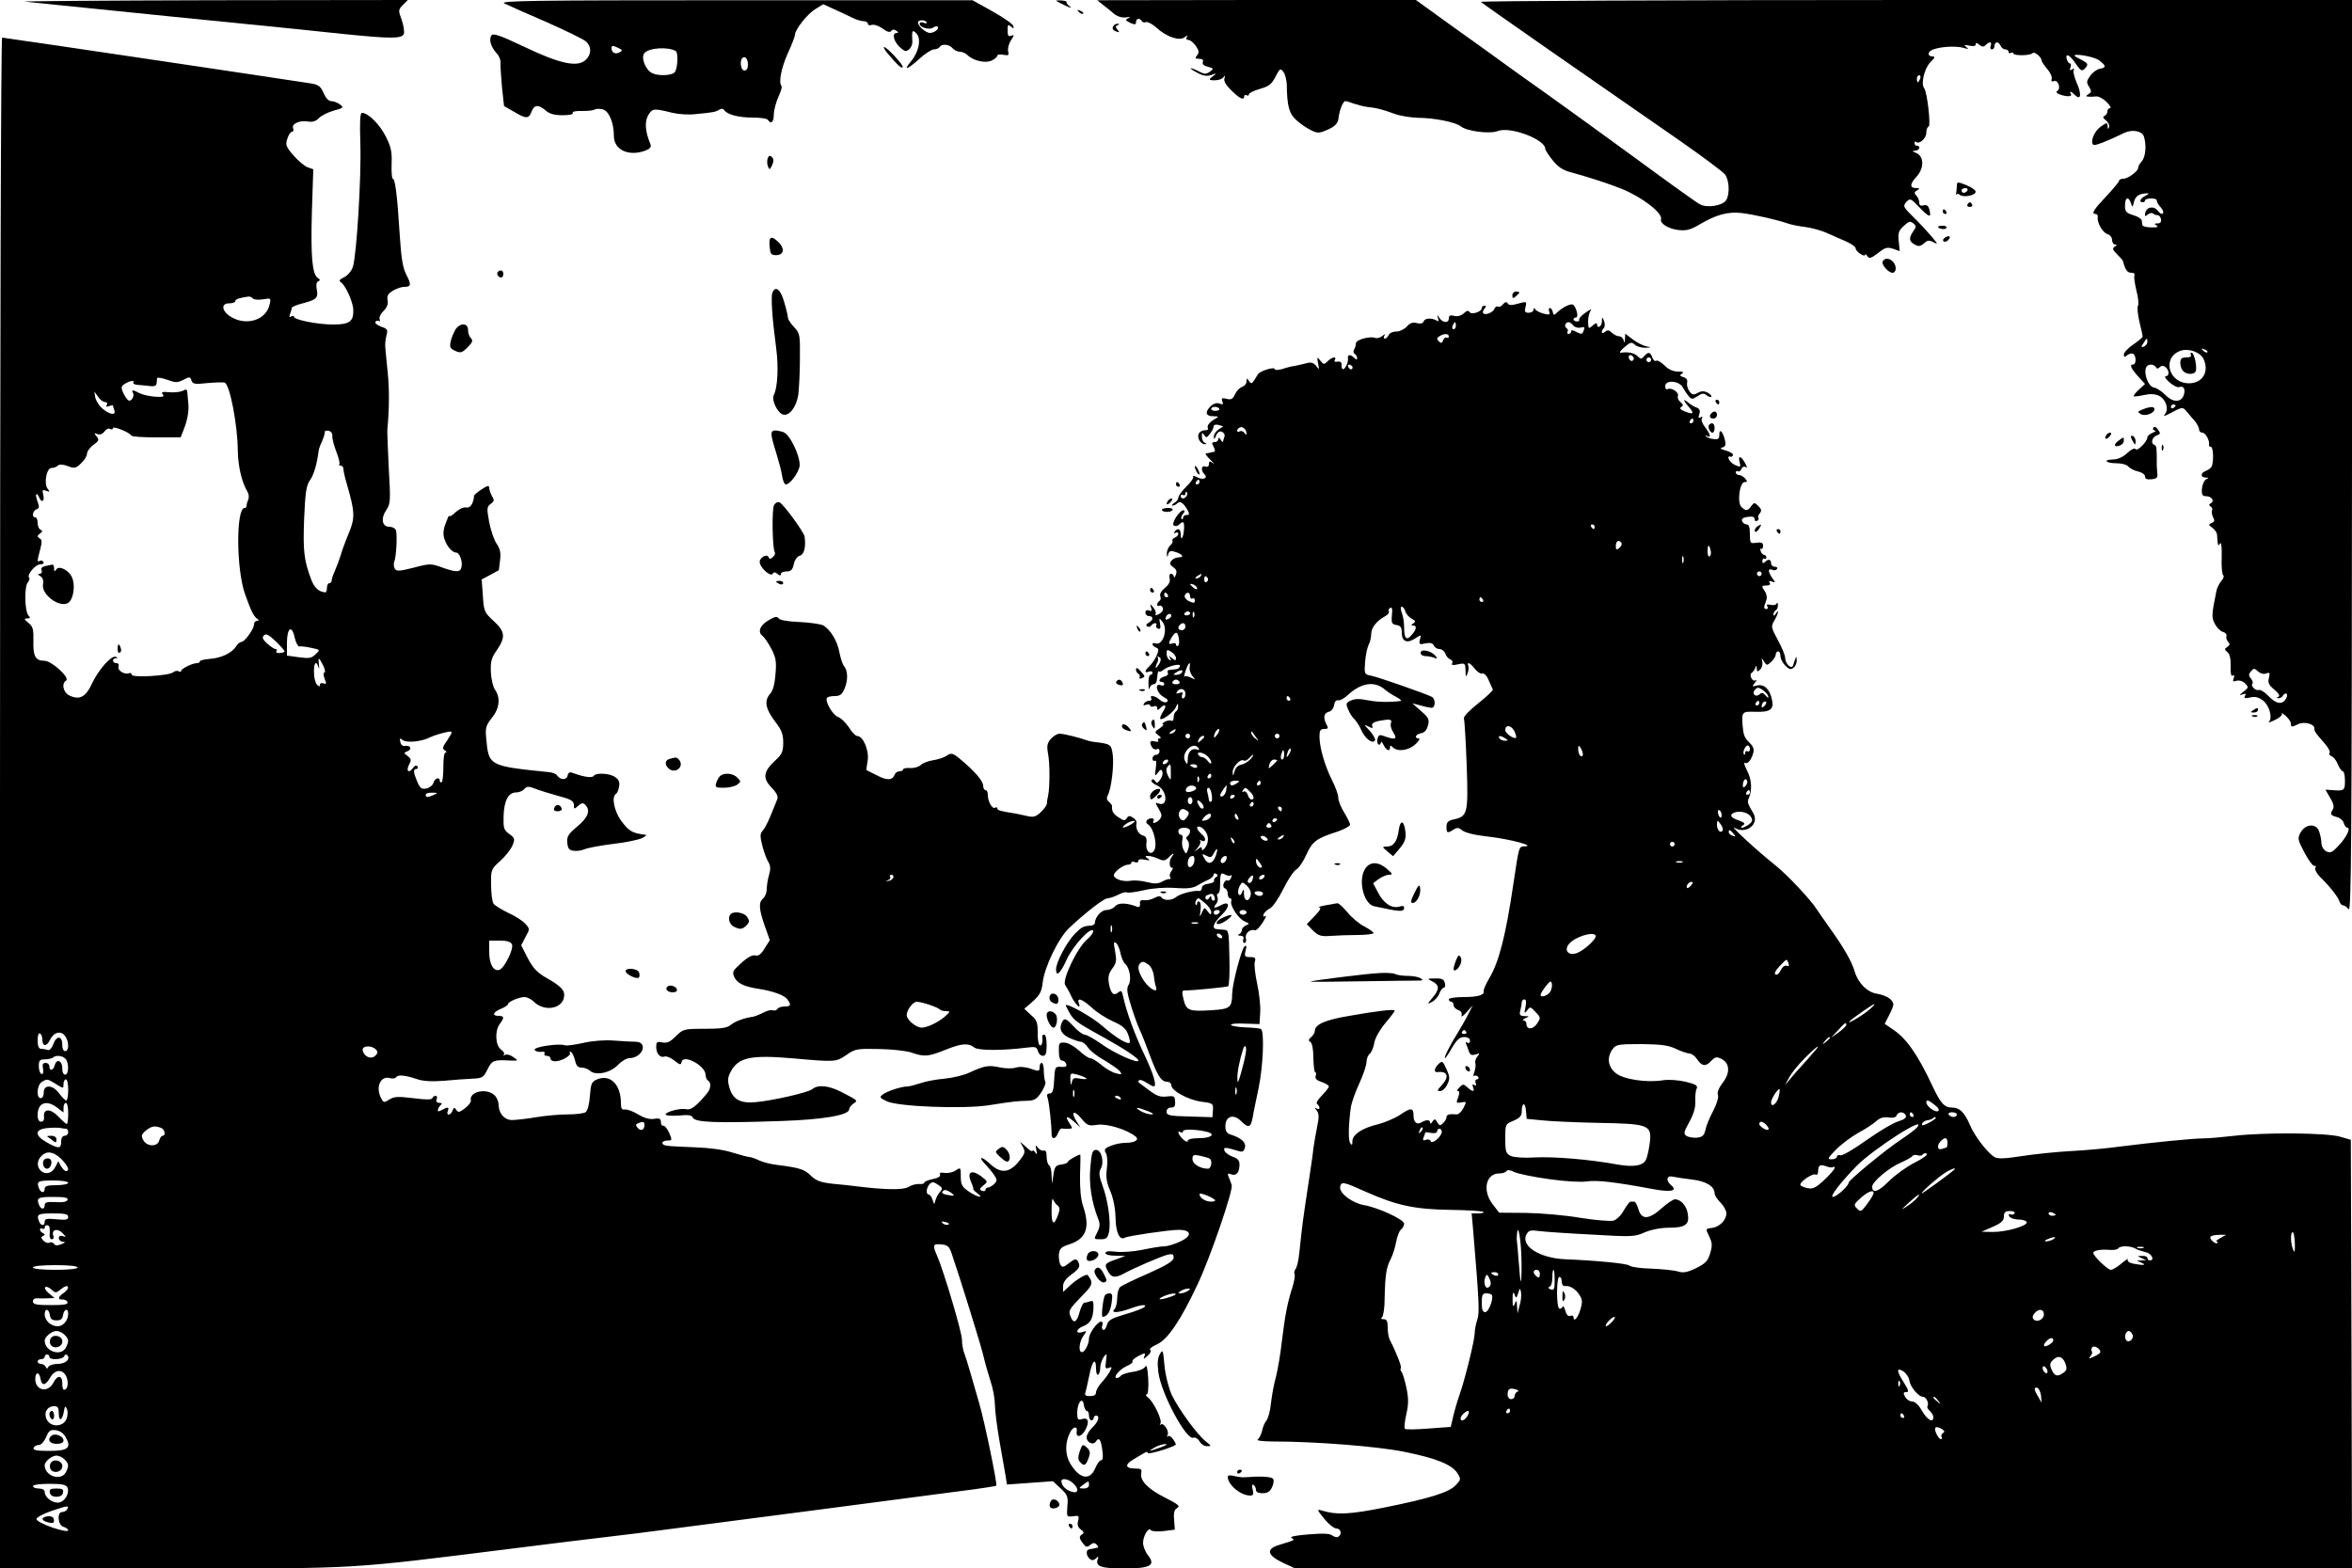 <?xml version="1.0" standalone="no"?>
<!DOCTYPE svg PUBLIC "-//W3C//DTD SVG 20010904//EN"
 "http://www.w3.org/TR/2001/REC-SVG-20010904/DTD/svg10.dtd">
<svg version="1.0" xmlns="http://www.w3.org/2000/svg"
 width="1000pt" height="667pt" viewBox="0 0 1000 667"
 preserveAspectRatio="xMidYMid meet">

<g transform="translate(0,667) scale(0.1,-0.1)"
fill="#000000" stroke="none">
<path d="M105 6663 c17 -2 296 -30 620 -63 325 -32 658 -66 740 -75 197 -20
244 -20 252 1 3 9 -1 36 -9 59 -15 41 -15 43 5 64 l21 21 -829 -1 c-457 -1
-816 -4 -800 -6z"/>
<path d="M2145 6655 c17 -8 97 -44 179 -79 81 -36 157 -73 167 -82 25 -22 24
-56 -1 -79 -35 -32 -108 -17 -259 55 -107 51 -135 60 -142 49 -11 -18 -2 -48
22 -75 11 -11 18 -29 17 -40 -1 -10 2 -56 6 -102 l9 -83 42 -24 c52 -31 63
-31 75 0 11 30 29 32 60 5 16 -14 37 -20 72 -20 29 0 47 4 43 10 -3 5 12 9 39
8 24 0 49 2 54 6 6 4 22 4 35 1 26 -7 47 -57 47 -113 0 -60 64 -89 135 -62 20
8 25 15 20 28 -22 53 -25 94 -9 122 18 30 23 30 104 10 25 -6 70 -9 100 -5 74
7 83 9 99 19 8 5 16 4 20 -2 12 -19 61 -32 121 -32 32 0 62 -4 65 -10 13 -20
25 -9 25 23 0 17 9 51 19 74 11 23 17 44 14 47 -14 13 -1 78 26 138 17 37 31
73 31 80 0 22 52 88 86 109 l34 21 48 -22 c26 -11 60 -28 75 -35 16 -8 37 -15
48 -15 10 0 19 -5 19 -11 0 -6 7 -8 16 -5 9 3 29 -3 46 -15 20 -15 32 -18 37
-11 4 7 12 8 21 2 10 -7 11 -10 3 -10 -22 0 -14 -35 12 -60 21 -19 27 -21 40
-10 9 7 15 23 14 34 -3 46 0 52 17 34 22 -22 11 -78 -22 -118 -36 -43 -17 -37
35 10 24 22 52 40 62 40 10 0 21 5 24 10 9 15 41 12 55 -5 7 -8 21 -15 31 -15
9 0 24 -6 31 -13 25 -25 76 -37 103 -25 14 6 25 16 25 21 0 5 12 7 26 4 22 -4
25 -2 20 15 -2 12 3 32 12 46 15 23 15 25 1 20 -12 -5 -15 1 -15 23 0 24 2 27
14 16 12 -10 14 -9 10 3 -2 8 -42 36 -89 62 l-84 47 -1010 0 c-875 0 -1006 -2
-980 -14z m1795 -82 c0 -3 -7 -3 -15 1 -8 3 -15 1 -15 -5 0 -16 43 -28 58 -16
7 5 16 7 19 3 8 -8 -15 -26 -33 -26 -20 0 -58 36 -50 48 6 10 36 6 36 -5z
m-1305 -125 c-18 -11 -35 -2 -35 17 0 12 5 12 25 3 22 -10 23 -13 10 -20z
m238 5 c12 -7 8 -78 -5 -91 -14 -14 -72 -16 -97 -2 -27 14 -47 66 -31 84 18
23 101 28 133 9z m307 -59 c0 -15 -6 -24 -15 -24 -15 0 -21 40 -9 53 12 11 24
-3 24 -29z"/>
<path d="M4491 6666 c2 -2 20 -11 39 -20 23 -11 29 -12 18 -3 -10 8 -16 16
-13 18 2 3 -8 6 -22 7 -15 1 -25 0 -22 -2z"/>
<path d="M4690 6649 c14 -10 35 -28 47 -38 14 -11 32 -17 50 -15 19 3 22 2 11
-3 -15 -7 -14 -9 7 -20 20 -9 25 -8 25 3 0 16 16 19 25 4 3 -5 11 -7 18 -4 7
2 26 -8 43 -23 43 -40 100 -59 121 -41 12 9 15 9 9 1 -4 -8 -2 -13 7 -13 8 0
22 -12 32 -26 13 -20 14 -28 4 -40 -9 -11 -8 -14 9 -14 14 0 20 -5 16 -14 -3
-9 4 -16 22 -20 25 -7 25 -8 8 -21 -16 -11 -23 -11 -46 1 -15 8 -31 14 -35 14
-4 -1 8 -9 27 -19 25 -14 41 -16 60 -10 24 9 24 8 6 -6 -15 -11 -16 -15 -5
-16 25 -2 44 3 52 14 6 8 7 5 3 -6 -4 -12 6 -29 30 -52 36 -36 54 -43 54 -24
0 5 5 7 10 4 6 -3 10 -2 10 4 0 5 21 16 47 23 38 11 50 20 66 52 19 36 21 37
34 20 7 -10 13 -34 14 -53 1 -92 10 -125 41 -152 16 -15 44 -34 61 -42 27 -14
35 -14 66 -1 36 15 50 29 52 52 4 34 19 72 29 72 5 0 21 -5 37 -11 15 -5 41
-12 58 -14 38 -4 59 -9 114 -29 24 -9 69 -16 100 -17 69 0 162 -19 183 -37 25
-20 122 -33 157 -19 53 20 201 -36 201 -76 0 -5 14 -27 31 -48 21 -27 43 -42
72 -50 72 -19 170 -51 222 -72 88 -36 176 -104 167 -130 -5 -17 31 -40 73 -45
36 -4 53 1 92 24 69 41 120 55 178 48 52 -6 152 -29 195 -44 14 -5 47 -12 73
-15 27 -3 70 -15 95 -26 26 -12 64 -28 84 -37 21 -10 38 -22 38 -29 0 -13 40
-39 40 -26 0 4 4 2 9 -6 8 -12 16 -10 46 13 30 24 40 26 64 18 l28 -10 -4 41
c-4 35 -1 46 21 66 21 20 28 22 41 11 13 -11 13 -15 0 -33 -20 -29 -19 -44 6
-57 16 -9 24 -8 39 5 15 14 22 15 42 4 19 -10 17 -6 -11 27 -18 21 -53 59 -78
83 -41 41 -43 44 -28 62 16 17 19 16 56 -23 42 -44 52 -46 42 -9 -4 16 -11 21
-24 18 -13 -4 -19 0 -19 12 0 9 -6 23 -12 29 -10 10 -10 15 2 22 13 8 13 10
-2 10 -29 0 -29 17 0 48 34 37 33 88 -2 102 -17 7 -18 9 -3 9 18 1 25 21 7 21
-5 0 -10 5 -10 12 0 6 3 8 6 5 13 -13 44 14 44 38 0 13 4 25 10 27 10 3 -6
146 -19 163 -15 19 1 84 26 110 20 19 22 25 9 25 -18 0 -22 15 -6 25 25 16
105 22 140 11 20 -6 22 -5 10 4 -12 9 -10 10 13 6 17 -4 27 -2 27 5 0 8 5 8
15 -1 12 -10 19 -10 27 -2 17 17 28 15 22 -3 -4 -8 -1 -15 5 -15 6 0 11 7 11
15 0 8 5 15 10 15 6 0 13 -7 16 -15 4 -8 12 -15 20 -15 8 0 14 -5 14 -11 0 -5
5 -7 10 -4 6 3 10 3 10 -2 0 -11 73 -10 82 1 6 9 38 -16 38 -31 0 -4 11 -21
24 -36 14 -16 22 -35 19 -43 -3 -10 0 -12 10 -9 17 7 31 -31 14 -42 -7 -4 -3
-9 9 -14 28 -11 56 -11 49 1 -9 15 1 12 18 -5 25 -24 28 6 6 54 -10 24 -16 48
-12 54 4 6 1 7 -7 2 -10 -6 -12 -4 -7 8 3 10 3 17 -2 17 -5 0 -11 9 -14 19 -7
28 14 17 38 -19 23 -34 28 -36 44 -16 10 12 7 18 -18 31 -17 8 -31 17 -31 18
0 11 83 -4 104 -19 31 -23 32 -32 5 -36 -12 -2 -31 -15 -41 -29 -17 -23 -18
-29 -6 -48 11 -18 11 -23 -2 -31 -13 -9 -13 -10 0 -11 8 -1 23 0 33 1 10 1 30
-10 44 -24 14 -14 21 -26 14 -26 -6 0 -11 -6 -11 -14 0 -8 -6 -16 -12 -19 -9
-3 -7 -9 6 -19 10 -8 16 -21 13 -29 -4 -10 -6 -9 -6 4 -1 17 -3 17 -30 -2 -28
-20 -46 -67 -30 -77 7 -4 53 13 131 51 33 16 76 8 83 -15 12 -36 8 -87 -9
-106 -9 -10 -16 -23 -15 -27 1 -14 -43 -47 -63 -47 -10 0 -18 -4 -18 -8 0 -5
-25 -35 -55 -67 -54 -57 -65 -75 -45 -75 6 0 10 -6 9 -12 -4 -24 20 -66 40
-73 12 -3 21 -15 21 -26 0 -10 6 -19 13 -19 9 0 8 -3 -2 -9 -11 -7 -9 -13 10
-32 13 -13 25 -26 25 -29 10 -38 19 -50 36 -50 10 0 16 -4 13 -10 -3 -5 1 -34
8 -64 8 -29 11 -59 7 -66 -4 -6 -1 -37 6 -68 8 -31 14 -60 14 -63 0 -4 -18
-19 -40 -34 -22 -15 -40 -34 -40 -43 0 -11 3 -12 15 -2 8 6 19 9 25 5 13 -8
13 -45 0 -45 -17 0 -11 -15 20 -50 l30 -33 -26 -24 c-15 -13 -24 -26 -22 -28
2 -2 21 0 43 5 27 6 47 5 64 -3 29 -14 43 -55 27 -76 -9 -12 -7 -12 12 -3 63
33 61 33 80 11 9 -11 25 -30 35 -41 9 -12 17 -27 17 -35 0 -7 6 -13 14 -13 14
0 32 -36 28 -52 -1 -5 3 -8 8 -8 11 0 13 -70 2 -86 -4 -6 -15 -13 -24 -17 -23
-8 -23 -27 0 -28 14 0 14 -2 2 -7 -8 -4 -16 -22 -18 -39 -2 -27 2 -33 17 -33
24 0 38 -20 21 -30 -9 -5 -9 -9 -1 -14 6 -4 9 -11 6 -16 -3 -5 -1 -18 4 -29 8
-15 7 -20 -6 -25 -14 -6 -14 -8 3 -20 10 -8 19 -20 20 -28 4 -52 4 -53 13 -39
5 8 8 -15 7 -58 -2 -40 2 -74 6 -77 5 -4 2 -14 -7 -24 -8 -9 -18 -28 -21 -41
-21 -104 -22 -114 -7 -142 8 -16 24 -32 34 -34 11 -3 18 -11 15 -18 -2 -7 1
-18 7 -24 9 -9 8 -14 -3 -22 -13 -8 -13 -11 0 -22 10 -8 15 -28 14 -59 -1 -32
2 -46 9 -41 7 4 8 0 4 -11 -5 -14 -3 -16 12 -11 11 3 26 -1 36 -11 16 -16 16
-18 -7 -36 -18 -14 -19 -17 -4 -11 14 5 17 3 11 -6 -6 -10 0 -12 22 -7 21 5
36 1 55 -13 27 -22 41 -74 25 -90 -6 -6 6 -2 25 7 20 9 33 22 30 27 -3 6 4 1
16 -9 12 -11 22 -25 22 -33 0 -16 5 -16 30 -3 25 13 70 2 70 -17 0 -14 3 -18
45 -66 14 -16 23 -33 20 -38 -4 -5 0 -12 8 -15 9 -3 21 -19 27 -35 7 -16 16
-29 21 -29 5 0 9 -18 9 -40 0 -42 -3 -44 -54 -40 l-29 2 20 -35 c14 -22 18
-39 12 -48 -13 -21 -11 -26 15 -33 14 -3 28 -15 31 -26 3 -11 10 -20 15 -20
16 0 -3 -40 -36 -75 -28 -31 -37 -34 -54 -25 -11 6 -20 21 -20 35 0 13 -5 36
-10 50 -13 35 -58 32 -79 -6 -13 -24 -12 -30 17 -85 17 -32 36 -58 42 -56 6 1
8 -3 4 -9 -3 -6 5 -23 20 -38 41 -40 76 -84 82 -103 3 -10 10 -18 16 -18 6 0
17 -8 24 -17 11 -15 13 307 14 1925 l0 1942 -1857 0 c-1021 0 -1853 -4 -1847
-8 9 -9 493 -346 847 -591 97 -68 184 -132 192 -144 17 -24 20 -80 5 -107 -13
-24 -81 -36 -112 -19 -13 6 -138 96 -278 199 -140 102 -311 226 -380 275 -69
48 -147 105 -175 125 -27 20 -123 89 -213 153 l-162 117 -678 0 -677 -1 25
-20z m3474 -314 c-4 -8 -8 -15 -10 -15 -2 0 -4 7 -4 15 0 8 4 15 10 15 5 0 7
-7 4 -15z m959 -497 c-23 -11 -31 -28 -13 -28 6 0 10 3 10 8 0 4 11 8 25 8 14
1 25 -3 25 -9 0 -6 7 -19 17 -29 9 -10 13 -21 9 -26 -4 -4 -14 1 -21 11 -17
23 -48 18 -54 -8 -3 -16 -1 -17 11 -7 8 6 18 8 22 4 4 -4 13 -7 19 -7 7 0 13
-8 15 -17 2 -12 -3 -18 -15 -18 -14 0 -15 -2 -4 -9 10 -6 2 -9 -22 -8 -21 0
-38 5 -38 9 -1 4 -2 14 -3 21 -1 6 -17 17 -36 22 -29 9 -35 15 -35 38 -1 36
13 45 24 16 8 -23 8 -23 14 3 7 25 22 35 57 36 8 0 5 -4 -7 -10z m7 -622 c0
-8 -7 -16 -15 -20 -12 -4 -13 -2 -2 14 14 24 17 25 17 6z m239 -73 c25 -54 -5
-103 -62 -103 -87 0 -116 109 -37 138 34 13 86 -6 99 -35z m16 29 c-3 -3 -11
0 -18 7 -9 10 -8 11 6 5 10 -3 15 -9 12 -12z m-219 -63 c4 -8 9 -8 17 0 7 7
14 7 24 0 17 -14 17 -39 1 -39 -7 0 0 -12 16 -26 16 -14 35 -23 42 -20 17 7
27 -9 19 -33 -10 -33 -46 -34 -78 -1 -15 16 -38 30 -49 32 -23 3 -44 57 -34
84 6 17 32 18 42 3z m84 -163 c0 -3 -4 -8 -10 -11 -5 -3 -10 -1 -10 4 0 6 5
11 10 11 6 0 10 -2 10 -4z m385 -1140 c15 6 17 3 12 -18 -6 -21 -1 -31 23 -51
19 -16 25 -27 17 -30 -9 -4 -9 -6 0 -6 6 -1 15 4 18 9 12 20 26 10 15 -10 -15
-28 -42 -25 -75 10 -16 17 -35 28 -41 26 -14 -5 -37 18 -27 27 3 4 0 13 -7 22
-10 12 -10 18 0 30 12 14 15 14 30 0 10 -9 24 -13 35 -9z"/>
<path d="M9315 5160 c4 -6 -5 -10 -19 -10 -20 0 -26 -5 -26 -23 0 -13 5 -28
12 -35 15 -15 45 -16 53 -2 8 14 -5 80 -17 80 -5 0 -6 -4 -3 -10z"/>
<path d="M4587 6619 c7 -7 15 -10 18 -7 3 3 -2 9 -12 12 -14 6 -15 5 -6 -5z"/>
<path d="M4737 6563 c-11 -11 -8 -21 9 -27 14 -5 15 -4 5 8 -9 11 -9 15 1 19
7 3 8 6 2 6 -6 1 -14 -2 -17 -6z"/>
<path d="M0 3255 l0 -3255 728 0 c810 0 739 -4 1453 85 156 20 339 42 407 50
67 8 175 21 240 30 218 28 1106 144 1255 164 81 10 150 21 153 23 5 6 -49 269
-72 348 -9 30 -25 87 -36 125 -11 39 -24 80 -29 93 -5 13 -9 37 -9 55 0 31
-77 290 -105 355 -21 47 -19 54 17 50 27 -2 34 -9 44 -38 36 -105 125 -392
135 -435 6 -27 20 -76 30 -107 11 -32 19 -77 19 -101 0 -24 9 -95 20 -158 11
-63 23 -129 26 -148 l5 -34 98 7 98 7 33 -31 c29 -27 32 -35 28 -76 -3 -45 -3
-45 24 -42 25 4 27 2 22 -19 -5 -17 -1 -28 11 -37 13 -9 15 -15 7 -20 -15 -9
-15 -17 3 -40 12 -16 17 -17 30 -6 12 10 19 10 27 2 7 -7 9 -13 5 -13 -4 -1
-11 -3 -17 -4 -5 -1 -14 -3 -20 -4 -14 -2 -12 -27 3 -40 10 -8 17 -7 27 2 10
10 12 9 7 -4 -10 -30 14 -39 111 -39 113 0 137 13 103 56 -12 15 -21 39 -21
53 0 30 24 69 33 54 3 -5 27 -7 54 -4 l48 6 -3 42 c-3 30 1 44 13 50 14 8 4
16 -49 43 -73 36 -110 73 -104 105 4 17 -1 20 -26 20 -41 0 -45 16 -10 37 16
10 37 22 47 28 11 7 17 7 17 1 0 -8 101 22 119 35 1 2 -3 12 -11 23 -8 12 -18
18 -23 13 -5 -4 -5 -1 -1 5 9 16 -17 56 -29 45 -5 -4 -5 -2 -1 5 8 14 -29 92
-53 110 -9 7 -11 12 -6 13 6 0 9 27 7 67 -3 46 -7 62 -13 51 -5 -9 -29 -19
-54 -22 -24 -4 -47 -11 -50 -17 -4 -5 -11 -9 -16 -9 -20 0 11 37 40 50 17 7
29 16 26 20 -3 5 9 15 26 24 28 14 30 14 25 -1 -6 -14 -4 -14 14 2 12 11 16
21 10 25 -5 3 8 14 29 23 46 21 101 102 174 258 53 112 150 396 144 419 -3 8
-8 24 -13 34 -6 16 -4 18 11 12 21 -8 35 8 35 42 0 17 -8 26 -29 33 -16 6 -32
17 -35 26 -6 16 5 15 60 -2 16 -5 23 -2 27 15 6 22 -16 41 -60 55 -17 5 -23
14 -23 36 0 42 34 54 66 22 32 -32 42 -29 50 15 3 20 15 76 25 124 19 90 26
243 10 252 -4 3 -34 6 -65 7 -31 1 -59 6 -62 10 -3 5 23 8 58 6 l63 -2 3 49
c2 27 -4 82 -13 123 -9 40 -13 82 -10 93 5 16 2 20 -20 20 -23 0 -25 3 -19 28
5 19 4 24 -5 17 -13 -13 -51 -156 -52 -199 -1 -61 -8 -67 -88 -72 -95 -6 -107
-2 -119 46 -8 33 -7 39 7 38 32 0 176 14 183 18 4 3 7 58 5 122 -2 109 -3 117
-22 118 -11 1 -26 2 -32 3 -23 2 -14 26 22 61 36 35 34 61 -3 41 -29 -15 -37
-14 -22 4 7 8 10 22 6 30 -3 8 -2 15 2 15 5 0 8 10 9 23 1 66 2 68 22 58 10
-6 21 -7 25 -3 4 3 4 -1 0 -11 -3 -9 -10 -14 -15 -11 -5 3 -12 -3 -16 -12 -4
-10 -2 -19 5 -22 7 -2 12 -12 12 -23 0 -10 4 -19 10 -19 5 0 7 -6 5 -12 -7
-19 32 -77 58 -87 20 -8 20 -10 5 -16 -10 -4 -18 -13 -18 -20 0 -7 -6 -16 -12
-18 -8 -3 -5 -6 6 -6 12 -1 16 -6 12 -16 -3 -8 0 -15 5 -15 6 0 9 9 6 20 -5
20 18 41 38 34 6 -2 20 12 33 32 13 20 18 33 12 29 -8 -5 -11 -3 -8 6 3 8 14
19 26 25 13 6 38 43 58 83 19 39 44 77 56 84 11 6 30 35 43 64 25 55 42 68
133 97 28 10 52 23 52 29 0 7 -12 30 -25 52 -14 22 -25 50 -25 63 0 12 -12 46
-27 75 -30 60 -53 138 -53 185 0 26 4 32 20 32 17 0 19 3 10 19 -15 29 -12 48
9 54 11 2 21 15 23 28 2 14 9 23 17 21 8 -2 26 8 40 21 58 54 115 63 160 24 9
-8 30 -22 46 -30 17 -9 26 -17 20 -18 -47 -6 -98 -5 -139 3 -33 7 -56 7 -72
-1 -21 -9 -23 -13 -12 -38 6 -16 19 -35 28 -43 8 -8 21 -29 28 -45 15 -35 47
-60 58 -44 3 6 -7 24 -22 41 -25 26 -26 29 -7 19 18 -9 22 -9 17 2 -3 10 5 16
27 21 48 9 59 8 53 -9 -4 -8 1 -26 10 -40 19 -28 8 -33 -37 -16 -21 8 -26 6
-30 -10 -3 -10 -1 -22 4 -25 5 -3 9 1 10 8 0 7 5 3 11 -9 12 -25 28 -31 28
-11 0 9 3 9 12 0 20 -20 67 -14 96 13 15 14 21 25 14 25 -21 0 -13 18 10 22
14 2 24 13 29 32 7 26 4 34 -29 62 l-37 33 35 -9 c19 -6 41 -10 47 -10 16 0
17 36 2 46 -19 11 -232 86 -261 91 -27 5 -28 7 -24 58 2 28 9 61 15 73 6 11
11 32 11 46 0 27 23 56 60 76 11 6 18 15 15 20 -3 5 0 12 6 15 7 5 10 -5 7
-31 -3 -34 0 -39 20 -42 17 -3 22 -10 22 -33 0 -37 22 -47 57 -24 26 17 26 17
20 -5 -5 -20 -3 -22 24 -16 21 4 31 1 35 -9 4 -8 14 -15 24 -15 10 0 21 -9 25
-19 3 -11 13 -22 21 -25 8 -3 12 -11 8 -17 -4 -8 3 -9 25 -4 30 6 31 5 32 -27
0 -27 2 -29 8 -13 5 11 6 26 4 33 -8 20 8 14 28 -13 11 -13 25 -22 32 -19 7 2
19 -10 26 -28 8 -18 16 -36 18 -40 2 -4 -26 -30 -62 -59 -38 -30 -64 -57 -61
-65 3 -7 8 -96 12 -199 7 -206 4 -217 -57 -230 -22 -5 -29 -12 -29 -31 0 -27
3 -29 30 -12 15 10 22 9 37 -3 11 -10 56 -21 113 -27 94 -11 200 -40 153 -41
-26 -1 -24 3 -48 -156 -33 -223 -61 -334 -103 -405 -15 -25 -25 -49 -24 -54 5
-17 -23 -26 -85 -26 -35 0 -63 -4 -63 -10 0 -5 5 -10 10 -10 6 0 10 -6 10 -14
0 -8 9 -17 19 -21 13 -4 18 -12 15 -23 -3 -9 6 -4 21 13 l27 30 -18 -35 c-9
-19 -31 -57 -48 -85 -32 -51 -59 -105 -52 -105 2 0 16 20 30 45 20 34 33 45
51 45 16 0 25 -6 25 -16 0 -9 -5 -12 -11 -8 -7 4 -9 2 -5 -7 3 -8 9 -22 12
-32 5 -13 12 -16 28 -11 18 6 19 5 7 -9 -7 -9 -11 -22 -8 -29 2 -7 0 -23 -4
-36 -6 -14 -5 -21 0 -17 5 3 12 1 16 -5 3 -5 1 -10 -5 -10 -7 0 -9 -7 -6 -16
4 -10 2 -13 -6 -8 -8 5 -9 2 -5 -9 8 -21 -1 -22 -24 -1 -17 15 -19 15 -34 0
-9 -9 -12 -16 -6 -16 7 0 7 -8 1 -26 -10 -24 -9 -26 13 -22 23 4 23 4 9 -24
-8 -16 -21 -28 -30 -27 -30 3 -42 -1 -42 -12 0 -6 -6 -17 -14 -25 -13 -12 -16
-12 -25 3 -9 16 -12 16 -21 3 -5 -9 -10 -10 -10 -3 0 12 -17 12 -37 0 -19 -12
-33 1 -33 28 0 35 -11 36 -56 5 -22 -15 -65 -33 -95 -41 -68 -16 -109 -44
-109 -72 0 -18 -2 -19 -10 -7 -8 14 -7 78 4 155 3 17 18 60 35 97 17 37 31 78
31 92 0 13 6 29 14 35 7 6 16 27 19 46 3 20 23 55 46 83 23 27 41 51 41 54 0
8 -75 -1 -199 -23 -99 -17 -141 -36 -141 -64 0 -7 -7 -18 -15 -25 -12 -10 -13
-15 -4 -21 8 -4 13 -32 13 -68 1 -34 4 -61 8 -61 4 0 5 -7 2 -15 -4 -11 3 -19
25 -26 17 -6 31 -15 31 -19 0 -5 -14 -22 -30 -39 -17 -17 -26 -32 -20 -36 5
-3 10 -11 10 -16 0 -6 -6 -7 -12 -3 -10 6 -10 4 0 -8 10 -13 11 -28 2 -70 -6
-29 -13 -71 -16 -93 -2 -22 -11 -83 -19 -135 -28 -184 -27 -180 -41 -310 -3
-30 -10 -60 -16 -67 -5 -7 -7 -16 -4 -21 3 -6 -1 -29 -8 -53 -22 -67 -33 -125
-46 -234 -6 -55 -18 -122 -25 -150 -8 -27 -17 -77 -21 -110 -3 -33 -12 -67
-19 -75 -7 -8 -16 -28 -19 -45 -4 -16 -13 -33 -19 -37 -7 -4 24 -8 68 -8 179
0 444 -21 556 -44 135 -27 201 -54 225 -90 16 -26 16 -28 -7 -52 -29 -31 -111
-56 -304 -95 -145 -29 -202 -32 -264 -13 -23 7 -23 5 9 -34 18 -23 42 -42 52
-42 19 0 25 -25 8 -35 -6 -4 -17 -1 -25 5 -11 9 -39 10 -101 5 -54 -4 -82 -10
-73 -15 15 -10 18 -8 -53 -30 -56 -17 -51 -43 15 -75 l54 -25 2247 0 2246 0
-2 911 -3 912 -45 13 c-57 17 -321 19 -450 4 -52 -6 -111 -11 -130 -11 -45 0
-216 -17 -350 -34 -58 -8 -154 -17 -215 -20 -60 -3 -154 -13 -207 -21 -71 -11
-102 -13 -117 -5 -29 16 -86 90 -105 136 -23 54 -44 75 -76 75 -33 0 -49 18
-83 90 -63 135 -111 203 -167 241 l-37 25 18 35 c10 19 18 39 19 46 0 21 -28
40 -69 47 -42 6 -81 45 -96 96 -11 39 -45 99 -100 176 -27 38 -54 77 -60 86
-27 43 -127 149 -180 191 -73 58 -198 173 -169 156 48 -28 105 16 79 62 -26
44 -27 49 -19 66 14 34 12 78 -8 116 -11 22 -15 36 -10 33 12 -7 27 10 36 41
5 16 1 28 -16 45 -22 22 -25 31 -29 73 -4 58 -2 60 53 58 65 -2 81 10 72 51
-9 45 -33 68 -63 61 -22 -6 -23 -5 -10 11 8 10 9 15 3 11 -14 -8 -29 24 -16
32 5 3 12 13 15 21 4 12 6 11 6 -3 1 -14 4 -15 14 -5 8 7 12 22 10 33 -4 19
-4 19 7 2 11 -18 13 -18 31 -1 10 9 19 23 19 31 0 7 5 13 10 13 6 0 10 -9 10
-20 0 -11 9 -29 21 -41 16 -16 23 -18 35 -8 8 6 14 21 13 33 -1 20 -2 18 -15
-23 -6 -20 -34 6 -34 31 0 11 -14 45 -31 76 -29 54 -30 58 -15 83 17 29 22 54
6 29 -6 -9 -10 -10 -10 -3 0 6 5 15 10 18 6 3 10 14 9 23 0 9 -3 12 -5 6 -3
-7 -14 -9 -26 -6 -14 3 -19 1 -14 -6 4 -7 2 -12 -3 -12 -13 0 -13 7 -2 35 5
13 3 28 -7 43 -13 20 -13 22 7 22 14 0 20 4 15 12 -5 8 -2 9 10 5 16 -6 16 -5
1 15 -19 28 -19 42 0 35 8 -4 17 -2 20 3 4 6 -1 10 -9 10 -9 0 -16 7 -16 15 0
17 -12 19 -26 5 -7 -7 -11 -6 -11 4 0 8 4 13 9 10 4 -3 8 0 8 5 0 6 -4 11 -9
11 -5 0 -12 7 -15 16 -3 8 -2 13 2 10 4 -2 8 3 8 13 0 13 -7 16 -28 13 -27 -4
-28 -2 -28 37 0 28 -4 41 -14 41 -8 0 -16 6 -19 14 -4 10 4 15 24 18 20 3 29
0 29 -9 0 -8 5 -11 11 -8 6 4 8 10 5 13 -3 3 -1 11 6 19 9 11 7 18 -6 31 -16
16 -18 16 -30 0 -16 -22 -23 -22 -42 -4 -19 19 -8 106 14 106 12 0 12 3 2 15
-7 8 -19 15 -26 15 -8 0 -14 5 -14 11 0 5 4 8 9 5 5 -3 12 1 15 10 3 8 11 12
17 8 8 -5 8 -1 0 14 -17 33 -33 38 -25 8 6 -24 5 -24 -20 -13 -22 10 -39 41
-18 35 4 -2 8 1 10 7 2 5 -12 14 -30 19 -23 6 -27 11 -15 13 13 4 16 11 11 31
-9 37 -24 52 -24 24 0 -18 -5 -22 -25 -19 -13 1 -28 7 -32 12 -4 4 -2 5 5 1
19 -11 14 8 -9 38 -11 14 -17 31 -13 37 5 8 3 9 -6 4 -9 -5 -10 -2 -5 14 5 15
1 23 -12 28 -10 3 -26 13 -35 21 -24 20 -23 10 2 -18 25 -29 21 -34 -16 -20
-20 8 -24 14 -16 19 10 6 9 11 -3 21 -9 7 -14 19 -11 26 6 16 -29 38 -44 29
-6 -3 -10 3 -10 13 0 28 61 23 75 -6 6 -11 17 -27 24 -36 13 -15 16 -15 38 -1
19 13 27 14 39 4 8 -6 17 -9 20 -6 3 3 -4 10 -15 17 -16 8 -27 8 -43 -1 -18
-10 -24 -8 -35 7 -8 11 -12 27 -10 36 3 11 -2 20 -15 24 -16 5 -18 8 -7 15 10
6 5 9 -17 9 -20 0 -41 9 -57 26 -14 14 -30 23 -36 20 -5 -4 -12 3 -16 14 -8
24 -18 25 -35 5 -11 -13 -14 -13 -27 0 -14 14 -41 20 -72 15 -8 -1 -1 10 15
23 25 22 31 24 45 11 8 -8 29 -13 45 -13 27 2 27 2 4 6 -14 3 -40 16 -57 29
l-33 25 -1 -23 c-1 -17 -3 -18 -6 -5 -2 9 -11 17 -19 17 -9 0 -22 7 -31 15
-12 12 -18 13 -29 4 -15 -13 -19 1 -5 16 5 6 5 19 1 30 -8 19 -9 19 -9 -2 -1
-23 -21 -33 -21 -11 0 6 -7 4 -18 -6 -18 -16 -19 -15 -20 16 0 18 5 39 11 47
7 9 -3 5 -21 -8 -18 -12 -30 -26 -28 -30 3 -4 -1 -8 -9 -8 -8 0 -15 4 -15 9 0
4 5 8 11 8 11 0 3 38 -11 53 -8 9 -43 -7 -70 -32 -13 -13 -15 -12 -18 2 -2 9
-7 17 -12 17 -5 0 -7 -7 -3 -16 4 -12 0 -14 -23 -8 -16 4 -32 12 -36 18 -5 8
-8 7 -8 -1 0 -7 -9 -13 -20 -13 -17 0 -19 5 -14 24 6 24 5 25 -31 15 -27 -8
-40 -8 -45 1 -5 8 -11 6 -20 -4 -7 -9 -16 -13 -21 -10 -5 3 -12 -1 -15 -9 -6
-16 -39 -29 -48 -19 -3 3 -1 11 5 19 9 9 8 13 0 13 -6 0 -11 -5 -11 -10 0 -16
-44 -30 -52 -17 -5 8 -13 6 -25 -6 -12 -10 -27 -14 -41 -10 -16 4 -22 1 -22
-11 0 -21 -26 -20 -40 2 -11 16 -11 16 -6 -1 4 -13 2 -16 -6 -10 -21 12 -50
11 -55 -4 -3 -8 -14 -11 -29 -7 -18 5 -30 0 -43 -15 -10 -11 -30 -21 -45 -21
-15 0 -29 -7 -32 -15 -4 -8 -10 -15 -16 -15 -5 0 -6 6 -2 13 6 8 3 8 -9 -2 -9
-7 -23 -11 -30 -8 -23 9 -82 -8 -82 -23 0 -8 -4 -20 -8 -27 -4 -6 -3 -14 3
-18 5 -3 10 -11 10 -18 0 -8 -3 -8 -12 1 -16 16 -29 15 -27 0 3 -17 -11 -48
-21 -48 -4 0 -7 8 -6 18 1 11 -5 16 -18 14 -11 -2 -15 1 -11 7 10 17 -12 13
-30 -5 -15 -15 -17 -15 -31 2 -14 18 -15 17 -10 -11 6 -28 5 -29 -8 -11 -12
14 -22 17 -43 11 -15 -4 -37 -9 -48 -11 -11 -1 -35 -7 -52 -13 -18 -5 -33 -6
-33 -1 0 12 -63 -7 -72 -22 -25 -42 -27 -44 -38 -28 -8 13 -10 13 -10 -2 0 -9
-8 -19 -18 -23 -11 -3 -24 -17 -31 -31 -9 -21 -16 -25 -36 -20 -20 5 -23 3
-18 -11 5 -13 3 -15 -12 -9 -11 4 -25 0 -36 -10 -27 -25 -24 -44 9 -44 25 -1
26 -1 7 -12 -24 -14 -35 -29 -29 -40 3 -4 -4 -8 -14 -8 -11 0 -23 -7 -26 -16
-7 -18 10 -44 28 -43 7 0 6 2 -1 6 -7 2 -13 14 -13 26 0 18 2 19 10 7 8 -13
11 -12 24 5 9 11 16 25 16 32 0 6 9 9 20 6 l21 -6 -21 -14 c-11 -8 -20 -22
-19 -31 0 -12 3 -11 9 5 6 15 15 21 25 17 9 -4 14 -13 11 -21 -3 -8 -6 -18 -6
-21 0 -4 -5 0 -10 8 -6 10 -10 11 -10 3 0 -7 -7 -13 -15 -13 -13 0 -14 -4 -5
-20 6 -11 7 -21 3 -21 -4 -1 -12 -2 -18 -4 -5 -1 -14 -3 -18 -3 -4 -1 5 -14
20 -28 15 -15 20 -21 11 -14 -15 10 -18 10 -18 -3 0 -10 -6 -14 -15 -11 -18 7
-20 -17 -4 -33 17 -17 -7 -26 -32 -12 -12 6 -19 7 -16 2 3 -5 -10 -24 -29 -42
-19 -19 -34 -40 -34 -47 0 -7 -8 -18 -18 -23 -9 -6 -12 -11 -7 -11 6 0 15 4
21 10 11 11 25 2 42 -27 10 -19 10 -23 -3 -23 -8 0 -15 -5 -15 -12 0 -6 -3 -8
-6 -5 -4 4 -1 13 6 22 8 9 8 15 2 15 -18 0 -54 -58 -41 -65 6 -4 16 -2 22 4
18 18 23 13 21 -20 -2 -35 -14 -53 -14 -21 0 24 -14 29 -26 10 -4 -7 -3 -8 4
-4 7 4 12 2 12 -4 0 -6 -7 -13 -15 -16 -8 -4 -13 -10 -10 -14 3 -4 -2 -13 -10
-20 -8 -7 -14 -22 -14 -34 1 -17 2 -18 6 -3 3 13 10 16 26 11 33 -9 45 -24 20
-24 -11 0 -26 -6 -32 -14 -9 -11 -8 -17 7 -28 14 -9 17 -19 11 -33 -4 -11 -8
-14 -8 -7 -1 6 -6 12 -12 12 -6 0 -9 -9 -6 -20 3 -14 -3 -26 -20 -40 -15 -12
-23 -26 -20 -35 4 -8 2 -17 -3 -20 -6 -4 -10 -11 -10 -16 0 -6 4 -8 9 -5 5 3
11 -1 15 -9 3 -9 -3 -19 -16 -26 -11 -6 -18 -7 -15 -1 4 5 -1 18 -9 28 -15 18
-15 18 -10 0 5 -13 2 -17 -9 -12 -9 3 -15 0 -15 -9 0 -8 7 -15 15 -15 20 0 19
-17 -1 -28 -11 -6 -13 -12 -6 -16 6 -3 13 -2 17 4 3 5 11 10 16 10 6 0 8 -4 5
-9 -3 -5 0 -11 7 -14 10 -4 13 2 9 21 -4 26 -4 26 11 7 24 -31 1 -102 -30 -91
-7 3 -13 1 -13 -3 0 -5 7 -11 15 -15 12 -4 13 -10 3 -33 -6 -15 -20 -35 -30
-45 -22 -20 -24 -32 -3 -24 8 3 15 1 15 -4 0 -6 -4 -10 -9 -10 -5 0 -9 -17 -8
-37 0 -21 2 -30 4 -20 3 9 10 17 17 17 7 0 13 7 14 15 1 8 3 22 4 30 1 8 4 13
6 10 3 -3 11 0 18 6 21 17 76 30 71 16 -2 -7 -10 -13 -18 -13 -8 -1 -20 -2
-27 -3 -7 0 -10 -6 -7 -12 4 -6 -2 -13 -14 -16 -21 -5 -30 -23 -11 -23 6 0 10
-4 10 -10 0 -5 -7 -7 -15 -4 -28 11 -17 -34 11 -49 18 -10 23 -16 15 -22 -7
-4 -20 0 -30 9 -19 18 -46 22 -36 6 3 -6 -1 -10 -9 -10 -8 0 -18 -5 -22 -12
-5 -8 -2 -9 9 -5 10 3 17 2 17 -3 0 -5 7 -7 15 -4 9 4 15 1 15 -7 0 -10 3 -10
12 -1 22 22 31 13 13 -14 -9 -14 -14 -28 -12 -31 9 -8 59 30 67 51 7 16 9 17
9 4 1 -9 -3 -20 -9 -23 -5 -3 -10 -15 -10 -26 0 -11 -4 -17 -10 -14 -5 3 -18
1 -27 -4 -10 -6 -14 -11 -8 -11 5 0 -1 -7 -14 -17 -23 -15 -23 -17 -6 -30 11
-7 13 -13 6 -13 -7 0 -10 -4 -7 -9 4 -5 -3 -7 -14 -4 -21 6 -25 -3 -11 -26 5
-7 14 -10 20 -7 6 4 11 0 11 -8 0 -9 -7 -16 -15 -16 -8 0 -15 -7 -15 -16 0 -8
5 -12 10 -9 6 4 8 -8 4 -32 -5 -34 -4 -36 9 -19 11 15 15 16 19 4 3 -7 -1 -23
-9 -33 -11 -16 -15 -17 -22 -6 -5 8 -11 9 -15 3 -3 -5 7 -15 23 -22 43 -18 50
-93 7 -77 -16 6 -15 4 0 -22 15 -25 15 -32 5 -45 -15 -17 -36 -22 -26 -6 3 6
-1 10 -9 10 -19 0 -30 -17 -16 -25 25 -15 42 -88 27 -112 -14 -23 -37 -3 -33
29 3 23 -1 32 -15 35 -19 5 -32 31 -27 53 2 6 -5 17 -15 23 -14 9 -19 9 -26
-2 -8 -12 -13 -12 -35 3 -23 15 -30 27 -28 48 1 3 -5 11 -13 18 -10 8 -11 17
-5 28 15 28 27 127 21 173 -6 43 -9 45 -71 53 -14 1 -32 5 -40 8 -33 12 -98
28 -115 28 -10 0 -26 -10 -37 -22 -16 -19 -18 -30 -12 -63 8 -41 8 -144 0
-180 -3 -11 -5 -26 -5 -33 -1 -7 -12 -23 -26 -36 -22 -20 -31 -23 -63 -15 -20
4 -39 8 -42 9 -64 10 -80 14 -80 22 0 5 -4 7 -9 3 -12 -7 -31 26 -31 54 0 12
-4 21 -10 21 -5 0 -10 9 -10 19 0 20 -37 63 -99 114 -30 25 -36 26 -55 14 -11
-8 -38 -17 -59 -20 -20 -3 -44 -12 -52 -20 -8 -8 -28 -14 -45 -13 -16 1 -30
-1 -30 -6 0 -4 -7 -8 -15 -8 -9 0 -18 -6 -21 -14 -10 -25 -32 -26 -76 -3 -24
12 -44 22 -44 22 -1 0 1 18 5 40 7 43 -19 105 -44 105 -7 0 -23 16 -35 36 -13
19 -33 40 -47 45 -23 9 -56 66 -47 81 3 5 18 8 33 8 23 0 31 7 42 32 15 37 14
75 -2 95 -7 7 -15 34 -20 59 -9 49 -39 98 -70 115 -11 5 -56 12 -101 14 -49 2
-84 8 -88 16 -6 9 -16 7 -41 -8 -38 -21 -49 -51 -27 -67 8 -6 25 -31 38 -56
19 -36 22 -55 17 -107 -3 -43 -11 -71 -23 -84 -26 -29 -19 -65 22 -118 27 -35
34 -53 34 -89 0 -38 -5 -50 -35 -77 -50 -47 -53 -74 -15 -114 22 -22 29 -38
25 -49 -4 -9 -16 -39 -27 -67 -11 -27 -26 -57 -34 -66 -13 -14 -13 -24 -3 -65
7 -27 18 -58 26 -70 9 -15 10 -29 3 -54 -6 -19 -10 -47 -10 -61 0 -15 -7 -32
-15 -39 -20 -17 -19 -44 6 -116 l22 -62 -22 -35 c-15 -25 -27 -34 -40 -30 -12
3 -33 -8 -59 -32 -36 -32 -40 -39 -30 -60 12 -26 42 -41 103 -50 63 -10 109
-27 122 -44 18 -24 16 -31 -11 -31 -14 0 -28 -5 -31 -11 -4 -6 -13 -8 -20 -5
-7 2 -25 -2 -41 -11 -16 -8 -36 -16 -44 -17 -37 -5 -76 -20 -94 -35 -14 -12
-40 -16 -109 -16 -89 0 -92 -1 -123 -31 -24 -24 -37 -31 -58 -27 -22 5 -26 2
-26 -19 0 -29 17 -48 36 -41 7 3 26 -5 41 -17 24 -19 28 -20 31 -6 7 35 102
-16 102 -55 0 -10 5 -21 10 -24 14 -8 13 -33 -2 -52 -44 -54 -70 -75 -89 -70
-23 6 -89 -10 -89 -23 0 -4 25 -6 55 -4 40 4 57 2 60 -8 9 -21 93 -25 380 -15
175 6 285 25 285 49 0 6 8 17 17 24 21 14 24 12 -47 49 -56 29 -102 34 -127
13 -17 -14 -170 -49 -241 -55 -65 -6 -97 12 -111 63 -8 28 -7 43 5 65 32 63
86 74 269 58 178 -16 180 -15 224 15 37 26 45 27 140 25 56 -1 118 -8 139 -16
52 -18 70 -16 140 12 69 28 99 31 125 10 18 -13 120 -13 223 0 36 5 42 3 47
-15 3 -11 12 -20 21 -20 12 0 16 10 16 45 0 25 -4 45 -10 45 -5 0 -9 -3 -9 -7
4 -23 -2 -43 -10 -38 -6 3 -10 28 -9 55 0 42 -4 53 -29 74 l-28 26 37 32 c29
27 37 42 41 78 6 64 67 191 113 234 70 66 148 126 163 126 9 0 29 7 45 15 15
8 32 13 37 10 4 -3 36 1 71 9 38 9 91 13 133 10 51 -4 77 -1 95 10 14 8 35 20
48 25 12 6 22 15 22 21 0 6 5 8 11 4 8 -5 8 -9 -1 -14 -6 -4 -10 -11 -8 -16 1
-5 -9 -10 -24 -12 -17 -2 -28 -9 -28 -18 0 -8 -6 -14 -12 -13 -21 4 -82 -12
-98 -26 -18 -15 -52 -16 -62 -1 -5 7 -14 6 -31 -3 -13 -7 -32 -11 -43 -9 -13
2 -19 -2 -17 -15 1 -13 -4 -17 -15 -12 -41 16 -78 17 -91 1 -7 -9 -24 -16 -37
-16 -22 0 -48 -30 -49 -55 0 -5 -7 -10 -15 -11 -34 -2 -40 -5 -71 -36 -33 -34
-79 -120 -79 -150 0 -35 19 -17 46 43 27 59 105 142 112 120 2 -6 -10 -22 -26
-36 -42 -35 -108 -174 -93 -194 6 -9 18 -30 26 -48 16 -34 44 -60 32 -30 -10
27 13 20 55 -18 21 -20 62 -46 91 -59 39 -17 55 -31 63 -54 7 -17 9 -33 7 -36
-9 -9 -60 22 -116 71 -46 41 -165 106 -155 85 32 -63 28 -60 163 -135 85 -47
145 -87 145 -97 0 -15 -103 31 -158 71 -30 21 -62 39 -70 39 -9 0 -31 17 -49
37 -28 30 -36 34 -44 22 -19 -30 -10 -55 26 -72 20 -9 42 -17 50 -17 8 0 22
-11 31 -25 8 -13 39 -37 68 -53 28 -17 58 -37 66 -46 12 -16 11 -17 -16 -10
-16 4 -44 20 -62 36 -18 15 -39 28 -47 28 -7 0 -29 15 -48 33 -19 17 -46 33
-60 33 -24 2 -26 -2 -25 -37 0 -25 5 -39 13 -39 7 0 15 -6 18 -14 4 -11 -1
-14 -21 -13 -26 2 -27 0 -30 -55 -2 -45 -7 -58 -19 -58 -11 0 -14 -6 -8 -22 6
-22 16 -111 16 -151 0 -24 18 -22 27 4 5 11 11 20 15 20 4 -1 17 -1 28 -1 20
0 21 1 5 25 -20 31 -10 32 23 3 l25 -23 -18 28 c-25 41 -9 48 22 10 25 -30 31
-32 69 -26 41 5 124 -20 161 -50 18 -14 -3 -27 -44 -27 -18 0 -45 -6 -62 -13
-25 -10 -29 -15 -20 -31 6 -10 8 -39 4 -66 -5 -36 -1 -59 15 -96 13 -31 21
-73 22 -114 1 -62 18 -97 40 -83 12 7 187 33 228 33 56 0 59 -26 6 -50 -23
-11 -53 -20 -67 -20 -14 0 -56 -7 -94 -15 -39 -8 -89 -11 -113 -8 -29 4 -43 2
-43 -6 0 -6 18 -11 43 -11 l42 -1 -38 -14 c-50 -17 -53 -21 -37 -50 15 -29 31
-31 68 -11 46 25 156 72 185 80 22 5 27 3 27 -12 0 -14 -27 -31 -107 -67 -60
-26 -114 -52 -120 -58 -7 -5 -13 -26 -13 -46 0 -20 -5 -42 -12 -49 -17 -17 16
-15 67 3 46 17 74 20 60 6 -6 -5 -42 -19 -81 -30 -60 -18 -73 -25 -78 -47 -4
-13 -11 -22 -16 -19 -5 3 -7 12 -3 20 3 8 0 15 -5 15 -16 0 -52 -50 -52 -72 0
-24 -18 -58 -30 -58 -16 0 -12 43 6 69 16 22 16 23 -5 16 -29 -9 -27 13 2 24
32 13 43 30 46 75 1 32 -1 37 -14 32 -9 -3 -21 -6 -25 -6 -5 0 -14 -18 -20
-40 -12 -45 -26 -51 -39 -17 -9 24 -7 28 56 93 39 39 42 52 17 82 -5 6 -49
-20 -76 -46 l-28 -26 0 25 c0 16 12 32 35 49 36 26 40 36 27 58 -7 10 -15 8
-36 -9 -23 -18 -30 -20 -37 -8 -5 8 -8 28 -7 44 3 25 9 32 43 43 73 23 91 71
60 163 -10 30 -14 74 -13 132 2 48 2 87 1 87 -10 0 -53 -25 -53 -31 0 -4 -12
-9 -27 -11 -24 -3 -29 -9 -34 -43 l-6 -40 -2 37 c0 20 -5 40 -11 43 -5 3 -10
20 -10 36 0 20 -4 29 -12 26 -7 -2 -18 3 -25 12 -10 14 -11 12 -7 -9 5 -20 3
-22 -5 -10 -6 8 -11 11 -11 6 0 -5 -12 1 -26 15 l-27 24 13 -24 c10 -20 8 -27
-18 -60 -40 -49 -77 -53 -122 -11 -37 35 -54 33 -20 -2 12 -13 29 -33 37 -45
13 -20 13 -24 0 -38 -9 -8 -20 -15 -26 -15 -6 0 -11 -4 -11 -10 0 -5 -7 -7
-15 -4 -12 5 -11 9 6 23 20 16 20 16 -11 40 -40 29 -60 16 -41 -26 7 -16 11
-29 9 -30 -1 -1 6 -9 17 -17 32 -24 1 -18 -36 7 -29 20 -34 29 -34 64 0 39 0
40 -23 25 -12 -8 -33 -12 -46 -10 -16 3 -23 1 -19 -7 2 -8 -9 -15 -31 -19 -20
-4 -36 -11 -36 -15 0 -5 -10 -7 -22 -6 -13 1 -34 -5 -46 -13 -22 -13 -101 -12
-227 4 -16 2 -59 7 -95 10 -52 6 -70 13 -92 34 -27 27 -47 34 -143 46 -27 3
-63 12 -79 20 -16 8 -35 14 -41 14 -7 0 -39 9 -72 19 -38 12 -96 20 -159 22
-55 2 -109 5 -121 7 -26 5 -21 22 7 22 18 0 18 2 5 33 -8 17 -19 31 -25 30 -5
-2 -10 5 -10 15 0 15 -6 18 -30 14 -19 -3 -42 4 -67 19 -21 13 -46 22 -55 21
-14 -3 -18 4 -18 26 0 80 -45 125 -101 102 -24 -10 -27 -18 -31 -72 -3 -37
-10 -63 -19 -68 -8 -5 -41 -9 -74 -9 -33 0 -94 -5 -135 -12 -41 -7 -88 -12
-103 -12 -32 0 -56 27 -57 64 0 14 -8 33 -18 42 -35 32 -109 14 -100 -23 2 -6
-10 -21 -25 -33 -24 -18 -29 -19 -37 -7 -8 12 -10 12 -16 -3 -3 -9 -11 -17
-16 -17 -6 0 -8 7 -4 15 6 18 1 19 -25 5 -15 -8 -19 -8 -17 2 2 7 8 16 13 20
6 5 3 8 -7 8 -11 0 -15 5 -12 15 4 8 2 15 -4 15 -6 0 -12 -5 -14 -10 -2 -7
-29 -7 -81 0 -66 8 -82 7 -102 -6 -22 -14 -24 -14 -34 5 -26 47 -3 99 38 86
10 -3 22 -1 25 4 8 12 38 9 89 -8 26 -9 63 -11 115 -7 43 4 97 8 122 9 41 2
46 5 63 40 19 38 26 41 97 37 35 -1 35 -1 12 15 -12 9 -28 13 -35 9 -6 -4 -9
-4 -5 1 5 5 -1 14 -12 22 -24 17 -27 80 -5 109 20 26 19 34 -5 34 -30 0 -24
16 10 30 17 7 30 16 30 20 0 10 47 30 70 30 11 0 29 -9 40 -20 43 -43 120 -31
128 20 5 28 -12 46 -74 81 -40 23 -57 41 -80 84 l-28 55 18 35 c19 34 19 35 0
56 -10 12 -42 33 -71 46 -29 14 -57 31 -64 39 -6 7 -11 44 -11 81 -1 65 0 67
39 102 22 20 45 49 52 66 11 27 10 31 -13 48 -24 17 -26 25 -25 75 2 67 20
102 53 102 13 0 29 7 36 15 10 12 17 12 48 0 21 -8 65 -21 100 -31 50 -13 62
-21 62 -37 0 -19 1 -19 18 -4 14 13 21 14 30 5 24 -24 13 -54 -34 -93 -38 -32
-45 -43 -42 -69 2 -24 8 -32 27 -34 13 -2 33 1 45 6 12 6 66 16 121 23 55 6
111 18 125 25 14 7 21 14 15 14 -58 7 -71 15 -105 61 -29 41 -41 101 -21 113
5 3 11 17 13 31 4 18 -1 30 -16 40 -23 17 -82 20 -91 6 -6 -10 -39 -6 -81 9
-22 9 -27 7 -31 -9 -5 -20 -31 -18 -45 2 -3 6 -17 11 -30 13 -262 27 -260 26
-271 147 -4 41 -1 52 24 84 33 40 38 86 13 121 -8 12 -16 46 -17 75 -2 44 3
61 26 93 37 55 35 78 -14 123 -39 36 -42 41 -46 107 l-5 70 36 19 c20 11 36
20 37 20 0 0 2 19 5 42 4 31 1 48 -14 70 -11 15 -25 57 -32 92 -11 59 -10 66
6 78 16 11 16 17 6 33 -6 11 -12 27 -12 35 0 12 -7 11 -34 -7 -19 -13 -33 -25
-31 -28 1 -3 -1 -15 -6 -28 -6 -15 -15 -22 -28 -20 -11 2 -31 -8 -45 -21 -14
-14 -26 -20 -26 -15 -1 5 -7 -9 -15 -31 -11 -28 -12 -48 -5 -68 10 -31 33 -57
50 -57 14 0 28 -39 22 -62 -5 -22 -21 -23 -83 -1 -46 17 -52 17 -120 -1 -60
-15 -73 -16 -80 -5 -5 8 -6 21 -3 29 9 21 14 119 7 136 -3 8 -16 14 -28 14
-31 0 -37 36 -12 72 17 25 18 40 10 175 -4 82 -7 157 -6 168 8 82 9 173 1 245
-5 47 -9 94 -10 105 -1 11 1 33 5 48 7 25 4 29 -23 38 -16 6 -27 15 -24 20 3
5 10 7 15 4 5 -3 6 0 3 8 -3 8 5 24 17 35 14 14 20 29 17 45 -4 19 2 28 23 41
15 9 36 16 46 16 31 0 33 9 11 51 -16 31 -22 70 -29 177 -10 162 -19 232 -29
232 -4 0 -6 28 -5 63 2 51 -2 72 -25 117 -26 52 -75 100 -101 100 -8 0 -10
-36 -7 -127 5 -145 -16 -482 -32 -529 -6 -17 -23 -37 -37 -43 -18 -8 -23 -15
-15 -20 20 -12 53 -84 54 -118 2 -50 -16 -63 -85 -63 -67 0 -167 20 -167 33 0
4 -5 5 -12 1 -8 -5 -9 -2 -5 10 4 10 7 21 7 26 0 4 19 13 43 19 62 16 71 24
64 59 -4 20 -2 32 6 36 9 3 9 7 -2 14 -24 17 -30 92 -25 279 l6 183 -25 9
c-13 5 -40 28 -60 51 -32 37 -34 45 -25 71 5 16 14 29 20 29 6 0 7 7 4 15 -7
19 30 35 66 28 17 -3 32 2 44 15 11 11 39 25 64 32 41 11 43 13 25 26 -10 8
-27 14 -37 14 -11 0 -23 13 -32 34 -11 26 -21 35 -47 40 -47 8 -1309 196
-1320 196 -5 0 -9 -1286 -9 -3255z m1075 2146 c3 -5 22 -7 42 -4 35 6 36 6 29
-23 -14 -61 -89 -89 -154 -57 -47 23 -58 63 -18 63 14 0 26 4 26 9 0 9 20 15
57 20 6 0 14 -3 18 -8z m5115 -116 c0 -8 -4 -15 -10 -15 -5 0 -7 7 -4 15 4 8
8 15 10 15 2 0 4 -7 4 -15z m499 1 c7 -8 21 -12 32 -9 15 4 18 2 13 -11 -7
-19 -9 -19 -35 -6 -13 7 -19 7 -19 0 0 -5 -5 -10 -11 -10 -5 0 -8 4 -4 9 3 5
1 12 -5 16 -11 7 -4 25 9 25 5 0 14 -6 20 -14z m-529 -47 c0 -5 -4 -8 -9 -5
-5 3 -12 -2 -15 -11 -5 -13 -9 -14 -19 -4 -9 9 -9 14 3 21 20 13 40 12 40 -1z
m785 -88 c3 -5 1 -12 -4 -15 -5 -3 -11 1 -15 9 -6 16 9 21 19 6z m75 -11 c0
-5 -4 -10 -10 -10 -5 0 -10 5 -10 10 0 6 5 10 10 10 6 0 10 -4 10 -10z m-1269
-33 c-1 -12 -15 -9 -19 4 -3 6 1 10 8 8 6 -3 11 -8 11 -12z m-4971 -52 c26 14
29 13 34 -3 5 -15 14 -17 68 -11 35 3 68 4 73 2 22 -7 55 -179 56 -288 1 -68
17 -135 40 -174 7 -11 9 -26 4 -37 -5 -11 -7 -22 -7 -26 1 -5 -2 -8 -8 -8 -37
0 -36 -261 2 -367 24 -68 37 -95 52 -105 8 -5 7 -8 -1 -8 -7 0 -13 -7 -13 -15
0 -20 -40 -75 -54 -75 -6 0 -17 -9 -23 -20 -18 -27 -63 -49 -112 -52 -22 -2
-41 -6 -41 -10 0 -5 -6 -8 -13 -8 -19 0 -67 -24 -67 -33 0 -5 -5 -5 -10 -2 -6
4 -17 2 -24 -4 -18 -15 -176 -24 -176 -10 0 6 -6 9 -12 6 -20 -7 -50 13 -44
29 3 8 -1 14 -9 14 -18 0 -20 20 -2 21 9 0 9 2 -1 6 -18 7 -73 -54 -101 -114
-26 -57 -53 -71 -95 -51 -27 12 -36 51 -15 64 18 11 -61 84 -92 84 -38 0 -49
19 -47 85 1 49 -2 61 -21 76 -19 16 -20 19 -6 19 14 0 15 3 5 14 -15 19 -17
121 -2 139 7 8 9 17 6 20 -12 11 26 57 47 57 11 0 17 5 14 10 -4 6 -11 8 -16
5 -12 -8 -11 1 2 49 8 31 8 41 -3 47 -11 7 -10 11 2 20 11 8 12 12 3 16 -7 2
-13 16 -13 29 0 13 -4 24 -10 24 -16 0 -12 27 5 34 12 4 13 11 5 32 -6 15 -8
29 -6 32 3 3 8 -3 12 -12 10 -26 25 -19 18 9 -5 22 -4 24 12 18 16 -6 17 -4 7
8 -18 22 -5 89 16 89 9 0 21 4 27 10 6 6 21 6 42 -2 28 -11 34 -10 57 12 14
13 25 31 25 41 0 9 12 26 27 37 24 17 25 22 14 36 -12 14 -12 16 3 10 11 -4
22 0 30 11 7 10 18 15 24 11 7 -4 12 -2 12 3 0 11 72 -18 78 -31 2 -5 50 -8
107 -8 l103 0 11 28 c16 38 25 82 22 112 -1 14 -3 35 -4 47 -1 18 -4 20 -20
11 -11 -5 -36 -8 -57 -6 -30 3 -36 1 -28 -9 8 -10 1 -12 -34 -10 -24 2 -53 9
-65 15 -27 15 -36 15 -28 2 9 -14 -8 -41 -20 -32 -6 4 -15 19 -22 33 -9 22 -8
27 8 37 21 13 43 16 36 5 -3 -5 7 -9 21 -10 15 -1 38 -3 52 -5 16 -2 25 2 26
12 0 8 2 18 2 22 1 4 20 1 43 -7 35 -13 44 -13 69 0z m-333 -95 c8 0 11 -5 7
-12 -5 -8 -2 -9 9 -5 10 3 17 5 17 3 0 -3 3 -11 6 -20 9 -24 -20 -20 -51 7
-14 12 -27 33 -30 47 l-4 25 16 -22 c8 -13 22 -23 30 -23z m4737 -28 c2 -4 -4
-9 -15 -9 -10 -1 -19 2 -19 8 0 11 27 12 34 1z m2016 -52 c0 -5 -5 -10 -11
-10 -5 0 -7 5 -4 10 3 6 8 10 11 10 2 0 4 -4 4 -10z m-1900 -55 c0 -5 -4 -4
-9 4 -5 7 -14 10 -20 7 -6 -4 -11 -3 -11 3 0 5 6 11 13 14 12 4 27 -10 27 -28z
m-3887 -10 c-1 -10 7 -40 17 -66 10 -26 16 -50 13 -53 -4 -3 -1 -6 5 -6 7 0
12 -6 12 -14 0 -7 6 -36 14 -62 35 -121 36 -145 10 -209 -14 -33 -30 -76 -35
-95 -6 -19 -17 -49 -25 -67 -8 -17 -14 -36 -14 -42 0 -6 -4 -11 -10 -11 -5 0
-10 -9 -10 -20 0 -11 -3 -20 -7 -19 -28 2 -47 20 -60 55 -31 83 -35 121 -30
257 5 114 9 142 25 165 16 22 30 69 37 127 1 6 7 24 15 40 7 17 12 34 11 38
-1 5 6 7 16 5 11 -2 17 -12 16 -23z m3687 -195 c0 -5 -5 -10 -11 -10 -5 0 -7
5 -4 10 3 6 8 10 11 10 2 0 4 -4 4 -10z m-55 -59 c-8 -14 -25 -14 -25 0 0 5 5
7 10 4 6 -3 10 -1 10 6 0 7 3 10 6 6 3 -3 3 -10 -1 -16z m1735 -131 c0 -5 -2
-10 -4 -10 -3 0 -8 5 -11 10 -3 6 -1 10 4 10 6 0 11 -4 11 -10z m114 -69 c3
-5 -1 -14 -9 -21 -13 -10 -15 -9 -15 9 0 21 14 28 24 12z m379 -31 c3 -11 1
-23 -4 -26 -5 -3 -9 6 -9 20 0 31 6 34 13 6z m-116 -52 c-3 -7 -5 -2 -5 12 0
14 2 19 5 13 2 -7 2 -19 0 -25z m333 -48 c0 -5 -4 -10 -10 -10 -5 0 -10 5 -10
10 0 6 5 10 10 10 6 0 10 -4 10 -10z m-2385 -10 c-3 -5 -12 -10 -18 -10 -7 0
-6 4 3 10 19 12 23 12 15 0z m30 -9 c3 -5 1 -12 -5 -16 -5 -3 -10 1 -10 9 0
18 6 21 15 7z m-45 -43 c0 -6 -6 -5 -15 2 -8 7 -15 14 -15 16 0 2 7 1 15 -2 8
-4 15 -11 15 -16z m-125 -28 c3 -5 1 -10 -4 -10 -6 0 -11 5 -11 10 0 6 2 10 4
10 3 0 8 -4 11 -10z m95 -6 c0 -8 5 -12 10 -9 6 3 10 0 10 -8 0 -12 -4 -13
-24 -4 -13 6 -21 17 -19 24 7 18 23 16 23 -3z m1245 -14 c3 -5 1 -10 -4 -10
-6 0 -11 5 -11 10 0 6 2 10 4 10 3 0 8 -4 11 -10z m-330 -50 c3 -11 16 -25 27
-31 17 -9 18 -13 7 -20 -10 -6 -11 -9 -1 -9 17 0 15 -16 -5 -39 -22 -27 -33
-18 -33 29 0 21 -4 50 -10 64 -5 15 -6 26 0 26 5 0 12 -9 15 -20z m-915 -8 c0
-5 -7 -9 -15 -9 -8 0 -12 4 -9 9 3 4 9 8 15 8 5 0 9 -4 9 -8z m17 -14 c-3 -8
-6 -5 -6 6 -1 11 2 17 5 13 3 -3 4 -12 1 -19z m-97 3 c0 -5 -7 -11 -14 -14
-10 -4 -13 -1 -9 9 6 15 23 19 23 5z m60 -46 c0 -8 -7 -15 -15 -15 -16 0 -20
12 -8 23 11 12 23 8 23 -8z m-3767 -84 c7 1 29 -1 50 -6 39 -8 39 -8 19 -27
-17 -17 -27 -19 -71 -13 l-51 7 0 53 c0 66 21 80 33 23 5 -21 14 -38 20 -37z
m-63 -21 c0 -3 -9 -6 -20 -7 -11 -1 -18 2 -15 8 4 5 2 9 -4 9 -5 0 -21 11 -35
23 -19 18 -23 26 -14 35 9 9 21 3 50 -25 21 -20 38 -40 38 -43z m3802 55 c3
-14 1 -28 -3 -31 -5 -3 -9 -1 -9 5 0 6 -7 8 -15 5 -18 -7 -19 0 -3 26 17 27
25 25 30 -5z m-12 -84 c0 -11 -3 -11 -17 0 -14 12 -16 12 -8 0 5 -10 4 -12 -3
-7 -7 4 -12 16 -12 27 0 17 3 18 20 7 11 -7 20 -19 20 -27z m-70 -22 c-6 -10
-13 -19 -16 -19 -2 0 0 8 5 19 6 10 7 22 3 26 -4 5 -1 5 6 1 9 -5 9 -12 2 -27z
m-3556 -9 c8 -16 10 -30 5 -30 -5 0 -4 -11 1 -26 9 -22 8 -25 -5 -20 -8 3 -15
0 -15 -6 0 -9 -3 -9 -12 0 -7 7 -13 30 -13 52 -1 41 9 54 19 23 3 -10 4 -6 2
10 -4 35 -1 34 18 -3z m3684 -8 c-2 -11 4 -27 12 -37 14 -17 14 -17 -6 -7 -12
6 -24 8 -28 5 -3 -4 -1 8 5 25 12 35 22 43 17 14z m-33 -22 c-3 -5 -14 -10
-23 -10 -15 0 -15 2 -2 10 20 13 33 13 25 0z m-10 -40 c3 -5 -3 -10 -15 -10
-12 0 -18 5 -15 10 3 6 10 10 15 10 5 0 12 -4 15 -10z m2503 -61 c2 -9 -1 -8
-11 3 -10 12 -17 14 -24 7 -17 -17 -37 -1 -22 17 10 12 15 12 32 1 12 -8 23
-20 25 -28z m-2478 11 c0 -11 -4 -20 -10 -20 -5 0 -7 7 -4 15 5 11 2 13 -12 8
-12 -4 -15 -3 -10 5 12 19 36 14 36 -8z m445 -20 c3 -5 1 -10 -4 -10 -6 0 -11
5 -11 10 0 6 2 10 4 10 3 0 8 -4 11 -10z m1995 -20 c0 -5 -5 -10 -11 -10 -5 0
-7 5 -4 10 3 6 8 10 11 10 2 0 4 -4 4 -10z m22 -12 c-7 -7 -12 -8 -12 -2 0 14
12 26 19 19 2 -3 -1 -11 -7 -17z m-1056 -135 c-8 -8 -46 18 -46 32 0 24 24 22
38 -3 7 -14 10 -27 8 -29z m-1451 27 c-3 -5 -12 -10 -18 -10 -7 0 -6 4 3 10
19 12 23 12 15 0z m183 -10 c-7 -10 -14 -18 -15 -16 -6 6 9 36 18 36 5 0 4 -9
-3 -20z m-3258 4 c0 -3 -10 -19 -21 -36 -18 -25 -19 -32 -8 -39 8 -5 9 -9 4
-9 -7 0 -10 -25 -10 -61 0 -33 -3 -63 -7 -65 -4 -3 -8 0 -8 5 0 19 -22 12 -27
-8 -3 -10 -16 -21 -30 -24 -21 -4 -27 1 -39 29 -17 40 -18 54 -3 54 5 0 7 5 4
11 -5 6 -12 4 -20 -8 -18 -24 -30 -11 -15 17 10 18 8 24 -7 35 -17 13 -17 14
-1 20 22 9 13 27 -10 23 -10 -2 -18 5 -20 17 -4 16 -2 17 10 8 16 -13 79 -7
113 10 17 9 63 23 88 26 4 1 7 -2 7 -5z m3420 -19 c14 -19 14 -19 -2 -6 -10 7
-18 18 -18 24 0 6 1 8 3 6 1 -2 9 -13 17 -24z m-280 5 c0 -5 -4 -10 -10 -10
-5 0 -10 5 -10 10 0 6 5 10 10 10 6 0 10 -4 10 -10z m380 0 c0 -5 -4 -10 -10
-10 -5 0 -10 5 -10 10 0 6 5 10 10 10 6 0 10 -4 10 -10z m-320 -4 c0 -2 -7 -9
-15 -16 -13 -11 -14 -10 -9 4 5 14 24 23 24 12z m1280 -6 c13 -8 13 -10 -2
-10 -9 0 -20 5 -23 10 -8 13 5 13 25 0z m-1304 -42 c5 -7 2 -9 -8 -5 -21 7
-38 -11 -38 -42 -1 -23 -2 -24 -11 -8 -20 35 36 89 57 55z m1634 -26 c0 -7 -4
-10 -10 -7 -5 3 -10 16 -10 28 0 18 2 19 10 7 5 -8 10 -21 10 -28z m710 22 c0
-8 -4 -12 -10 -9 -5 3 -10 1 -10 -6 0 -7 -2 -10 -5 -7 -8 7 5 38 16 38 5 0 9
-7 9 -16z m-1959 -21 c-12 -20 -14 -14 -5 12 4 9 9 14 11 11 3 -2 0 -13 -6
-23z m-21 -3 c0 -11 -4 -20 -9 -20 -5 0 -7 9 -4 20 3 11 7 20 9 20 2 0 4 -9 4
-20z m-326 -6 c9 -8 16 -21 16 -27 0 -7 -7 -4 -14 6 -7 9 -18 17 -24 17 -6 0
-14 5 -17 10 -10 16 22 11 39 -6z m182 -13 c-10 -11 -28 -21 -39 -23 -13 -2
-24 -13 -28 -28 -6 -22 -7 -22 -8 -4 -1 23 33 59 47 50 5 -3 15 1 22 9 7 8 15
15 18 15 3 0 -3 -9 -12 -19z m-351 -11 c-3 -5 -11 -10 -16 -10 -6 0 -7 5 -4
10 3 6 11 10 16 10 6 0 7 -4 4 -10z m465 7 c0 -2 -9 -12 -19 -21 -19 -17 -19
-17 -14 3 3 12 12 21 19 21 8 0 14 -2 14 -3z m-452 -53 c0 -35 0 -35 -12 -13
-8 16 -9 28 -3 37 14 18 15 16 15 -24z m112 26 c0 -5 -7 -7 -15 -4 -8 4 -15 8
-15 10 0 2 7 4 15 4 8 0 15 -4 15 -10z m60 -40 c0 -5 -5 -10 -11 -10 -5 0 -7
5 -4 10 3 6 8 10 11 10 2 0 4 -4 4 -10z m-53 -22 c-3 -8 -6 -5 -6 6 -1 11 2
17 5 13 3 -3 4 -12 1 -19z m2324 -21 c-8 -8 -11 -7 -11 4 0 20 13 34 18 19 3
-7 -1 -17 -7 -23z m-2161 13 c-19 -13 -30 -13 -30 0 0 6 10 10 23 10 18 0 19
-2 7 -10z m100 0 c0 -5 -5 -10 -11 -10 -5 0 -7 5 -4 10 3 6 8 10 11 10 2 0 4
-4 4 -10z m-275 -19 c3 -5 -4 -13 -16 -16 -23 -8 -34 -1 -24 14 8 13 32 14 40
2z m128 -14 c-3 -13 -11 -24 -18 -24 -10 0 -10 5 2 24 8 13 16 23 18 23 1 0 0
-10 -2 -23z m-61 -17 c3 -16 1 -30 -4 -30 -4 0 -8 3 -8 8 0 4 -3 17 -6 30 -4
12 -2 22 4 22 5 0 12 -13 14 -30z m162 14 c18 -17 21 -34 7 -34 -5 0 -13 9
-16 20 -4 11 -11 17 -17 14 -7 -4 -8 -2 -4 4 9 15 12 15 30 -4z m2126 -4 c0
-5 -5 -10 -11 -10 -5 0 -7 5 -4 10 3 6 8 10 11 10 2 0 4 -4 4 -10z m-5595 -10
c-27 -12 -35 -12 -35 0 0 6 12 10 28 9 24 0 25 -1 7 -9z m3405 -4 c0 -3 -4 -8
-10 -11 -5 -3 -10 -1 -10 4 0 6 5 11 10 11 6 0 10 -2 10 -4z m-180 -21 c0 -8
-4 -15 -10 -15 -5 0 -10 7 -10 15 0 8 5 15 10 15 6 0 10 -7 10 -15z m46 -32
c-4 -4 -11 -1 -16 7 -16 25 -11 35 7 17 9 -9 13 -20 9 -24z m214 17 c0 -5 -5
-10 -11 -10 -5 0 -7 5 -4 10 3 6 8 10 11 10 2 0 4 -4 4 -10z m120 -20 c0 -5
-2 -10 -4 -10 -3 0 -8 5 -11 10 -3 6 -1 10 4 10 6 0 11 -4 11 -10z m-403 -8
c10 -6 10 -12 -1 -28 -11 -15 -17 -16 -27 -7 -6 6 -9 19 -6 27 7 18 16 20 34
8z m2273 -19 c0 -19 -13 -9 -16 12 -1 8 2 13 7 9 5 -3 9 -12 9 -21z m124 -6
c9 -15 7 -21 -8 -33 -11 -8 -25 -14 -30 -14 -6 0 -4 5 4 10 12 7 8 12 -17 21
-34 11 -42 24 -20 33 23 10 60 1 71 -17z m-2296 1 c-3 -7 -13 -15 -24 -17 -16
-3 -17 -1 -5 13 16 19 34 21 29 4z m116 -4 c3 -8 2 -12 -4 -9 -6 3 -10 10 -10
16 0 14 7 11 14 -7z m166 -8 c0 -3 -4 -8 -10 -11 -5 -3 -10 -1 -10 4 0 6 5 11
10 11 6 0 10 -2 10 -4z m-620 -21 c-33 -19 -49 -19 -24 0 10 8 26 14 34 14 9
0 4 -6 -10 -14z m2514 -27 c-9 -14 -24 2 -24 25 1 21 1 21 15 3 8 -10 12 -23
9 -28z m-1919 22 c3 -5 -1 -10 -10 -10 -9 0 -13 5 -10 10 3 6 8 10 10 10 2 0
7 -4 10 -10z m-271 -45 c4 -16 1 -34 -9 -48 -8 -12 -15 -16 -15 -8 0 11 -3 11
-17 0 -17 -13 -17 -13 0 7 9 11 14 24 10 29 -5 4 -3 5 4 1 21 -11 23 10 2 27
-25 22 -26 41 0 28 10 -6 22 -22 25 -36z m-74 21 c0 -8 -5 -18 -10 -21 -8 -5
-8 -11 0 -20 6 -8 7 -21 2 -36 -9 -23 -9 -23 -20 -3 -6 12 -8 30 -5 42 3 13 1
22 -6 22 -6 0 -11 7 -11 15 0 9 9 15 25 15 15 0 25 -6 25 -14z m2310 -11 c11
-13 10 -14 -4 -9 -9 3 -16 10 -16 15 0 13 6 11 20 -6z m-1980 -26 c0 -4 -7 -6
-15 -3 -8 4 -15 10 -15 15 0 4 7 6 15 3 8 -4 15 -10 15 -15z m65 11 c-3 -5
-12 -10 -18 -10 -7 0 -6 4 3 10 19 12 23 12 15 0z m-207 -25 c-3 -3 -9 2 -12
12 -6 14 -5 15 5 6 7 -7 10 -15 7 -18z m1872 -5 c0 -5 -4 -10 -10 -10 -5 0
-10 5 -10 10 0 6 5 10 10 10 6 0 10 -4 10 -10z m-1951 -50 c-13 -35 -34 -39
-49 -9 -11 19 -10 20 9 10 17 -9 22 -8 31 9 16 30 20 24 9 -10z m-186 -2 c-13
-16 -13 -48 0 -48 5 0 4 -7 -3 -15 -6 -8 -9 -19 -5 -25 4 -6 3 -9 -2 -8 -4 1
-19 -4 -32 -11 -18 -10 -33 -10 -65 -2 -24 6 -53 8 -66 6 -31 -6 -67 4 -74 20
-5 14 39 48 61 48 7 0 13 4 13 8 0 5 7 6 15 3 8 -4 15 -1 15 5 0 7 10 9 28 5
21 -4 24 -3 12 5 -13 9 -13 11 2 11 9 0 29 -5 43 -12 21 -10 29 -9 43 5 19 20
29 23 15 5z m95 -20 c-4 -27 -28 -36 -28 -10 0 20 8 32 22 32 5 0 8 -10 6 -22z
m136 7 c-6 -16 -24 -21 -24 -7 0 11 11 22 21 22 5 0 6 -7 3 -15z m151 -33 c-8
-8 -25 10 -25 26 0 13 2 13 14 -4 8 -10 13 -21 11 -22z m1788 21 c-7 -2 -19
-2 -25 0 -7 3 -2 5 12 5 14 0 19 -2 13 -5z m-3355 -65 c-3 -7 -12 -14 -22 -14
-13 -2 -13 -1 -1 3 8 2 13 9 10 14 -4 5 -1 9 5 9 7 0 10 -6 8 -12z m1526 -12
c-3 -9 -10 -13 -16 -10 -5 3 -4 12 3 20 15 18 22 13 13 -10z m51 14 c-3 -5
-11 -10 -16 -10 -6 0 -7 5 -4 10 3 6 11 10 16 10 6 0 7 -4 4 -10z m-57 -74
c-5 -32 -28 -32 -29 1 0 23 -2 25 -8 9 -5 -13 -10 -16 -15 -8 -4 6 -2 21 4 33
11 20 12 20 31 3 11 -10 19 -27 17 -38z m1872 39 c-7 -9 -15 -13 -17 -11 -7 7
7 26 19 26 6 0 6 -6 -2 -15z m-1820 -35 c0 -5 -6 -10 -14 -10 -8 0 -18 5 -21
10 -3 6 3 10 14 10 12 0 21 -4 21 -10z m-206 -15 c3 -8 1 -15 -4 -15 -6 0 -10
6 -10 13 0 9 -3 8 -9 -2 -5 -8 -11 -9 -15 -3 -3 6 0 13 6 15 21 9 26 8 32 -8z
m-39 -27 c14 -12 25 -29 25 -37 -1 -13 -3 -12 -15 3 -14 19 -15 18 -25 -5 -10
-22 -10 -21 -6 8 3 18 1 35 -4 38 -6 3 -10 1 -10 -6 0 -7 -3 -10 -6 -6 -6 6 3
27 12 27 2 0 15 -10 29 -22z m60 -38 c-3 -5 -10 -10 -16 -10 -5 0 -9 5 -9 10
0 6 7 10 16 10 8 0 12 -4 9 -10z m115 0 c0 -5 -7 -10 -15 -10 -8 0 -15 5 -15
10 0 6 7 10 15 10 8 0 15 -4 15 -10z m-207 -47 c-7 -2 -19 -2 -25 0 -7 3 -2 5
12 5 14 0 19 -2 13 -5z m-366 -35 c-3 -7 -5 -2 -5 12 0 14 2 19 5 13 2 -7 2
-19 0 -25z m468 -18 c3 -5 2 -10 -4 -10 -5 0 -13 5 -16 10 -3 6 -2 10 4 10 5
0 13 -4 16 -10z m1589 2 c8 -13 -55 -70 -86 -77 -33 -8 -48 16 -27 41 25 30
102 54 113 36z m-4607 -39 c7 -19 -32 -99 -53 -107 -25 -9 -44 23 -44 75 l0
49 45 0 c33 0 47 -5 52 -17z m2587 -37 c4 -19 13 -39 20 -45 19 -16 28 -69 14
-90 -9 -15 -6 -34 12 -92 13 -41 29 -85 36 -99 7 -14 25 -59 40 -100 34 -93
51 -120 75 -120 11 0 19 -7 19 -15 0 -23 71 -62 127 -70 50 -6 52 -8 50 -36
l-2 -30 -97 3 c-86 2 -98 5 -98 20 0 11 7 18 19 18 14 0 19 7 17 26 -1 23 -4
25 -36 21 -28 -3 -43 3 -75 27 -22 17 -42 32 -44 33 -2 2 -1 6 2 9 4 4 18 -1
31 -10 14 -9 28 -16 31 -16 15 0 0 52 -39 134 -41 85 -77 184 -91 249 -5 23
-8 27 -20 17 -20 -17 -32 -6 -40 36 -5 29 -2 43 14 65 18 24 19 35 12 74 -7
36 -6 43 4 35 7 -6 16 -26 19 -44z m2840 -42 c4 -11 2 -15 -8 -11 -8 3 -18 -5
-25 -19 -6 -14 -16 -22 -22 -18 -7 4 0 17 17 35 33 34 30 33 38 13z m-2720 -7
c10 -7 20 -29 22 -48 2 -19 6 -40 9 -46 10 -29 -26 -10 -50 24 -25 37 -31 63
-18 76 9 10 17 9 37 -6z m1708 -113 c-10 -18 -42 -29 -42 -14 0 4 10 20 22 36
18 23 23 25 26 11 2 -9 -1 -24 -6 -33z m-106 -66 c-6 -28 -5 -30 7 -15 12 17
14 17 36 -7 22 -23 22 -25 6 -49 -17 -26 -45 -27 -45 -1 0 8 -6 14 -12 15 -7
0 -4 4 7 9 19 8 18 9 -4 9 -19 1 -22 5 -17 24 3 12 6 28 6 35 0 6 5 12 11 12
8 0 9 -11 5 -32z m-2534 9 c21 -7 41 -16 44 -20 4 -4 16 -7 26 -7 17 0 18 -2
5 -14 -27 -28 -82 -56 -108 -56 -25 0 -66 35 -64 55 2 23 27 55 43 55 9 0 34
-6 54 -13z m3993 -23 c-30 -25 -99 -65 -80 -46 17 16 98 72 104 72 3 -1 -7
-12 -24 -26z m-95 -62 c0 -5 -15 -19 -32 -32 l-33 -23 29 31 c31 34 36 37 36
24z m-1616 -30 c3 -5 -1 -9 -9 -9 -8 0 -12 4 -9 9 3 4 7 8 9 8 2 0 6 -4 9 -8z
m-6054 -32 c0 -31 18 -32 32 -3 16 34 47 42 65 17 17 -23 17 -64 0 -64 -7 0
-13 11 -12 27 0 38 -24 41 -38 4 -7 -20 -17 -29 -25 -26 -8 3 -20 5 -28 5 -9
0 -14 12 -14 36 0 21 4 33 10 29 6 -3 10 -15 10 -25z m7600 6 c0 -2 -8 -10
-17 -17 -16 -13 -17 -12 -4 4 13 16 21 21 21 13z m-655 -46 c22 -11 48 -19 57
-20 10 0 25 -11 34 -25 20 -30 37 -32 61 -5 16 16 22 17 42 7 36 -18 38 -60 5
-102 -16 -21 -24 -41 -20 -51 4 -10 -5 -39 -20 -68 -15 -28 -30 -64 -33 -81
-6 -24 -12 -30 -36 -33 -17 -1 -37 2 -45 8 -13 8 -11 16 12 58 19 34 27 62 26
88 -1 22 1 46 6 55 5 13 -4 18 -48 29 -31 7 -72 10 -96 6 -71 -11 -168 4 -201
31 -33 28 -38 66 -13 101 14 20 23 22 122 22 85 -1 115 -5 147 -20z m-5526 -4
c9 -10 7 -16 -5 -27 -18 -15 -47 -2 -52 25 -4 20 40 22 57 2z m3697 -18 c-3
-18 -12 -55 -20 -83 -12 -41 -15 -45 -15 -20 -1 26 10 79 24 123 9 26 17 11
11 -20z m2413 5 c-13 -16 -36 -41 -51 -58 -15 -16 -37 -41 -48 -55 l-21 -25
18 33 c10 19 40 56 67 83 53 53 75 66 35 22z m-7431 -25 c16 -16 15 -68 -1
-68 -7 0 -13 11 -12 27 0 32 -24 43 -32 14 -6 -24 -23 -28 -23 -6 0 8 -7 15
-16 15 -12 0 -15 -7 -11 -25 3 -16 0 -24 -7 -22 -6 2 -11 17 -11 33 0 25 4 29
27 29 15 1 30 4 34 8 11 11 39 8 52 -5z m4341 -84 c3 -4 -8 -4 -26 -1 -27 5
-32 3 -36 -16 -3 -16 -5 -13 -6 10 -1 31 0 31 30 23 18 -5 34 -12 38 -16z
m-4381 -24 c32 -20 32 -20 32 0 0 11 5 20 10 20 6 0 10 -20 10 -45 0 -25 -4
-45 -8 -45 -5 0 -18 14 -31 31 -27 37 -66 38 -65 2 0 -13 -5 -23 -13 -23 -20
0 -16 57 5 69 23 14 22 14 60 -9z m5019 -42 c-3 -7 -5 -2 -5 12 0 14 2 19 5
13 2 -7 2 -19 0 -25z m-690 -10 c-3 -7 -5 -2 -5 12 0 14 2 19 5 13 2 -7 2 -19
0 -25z m2995 -3 c-8 -30 -32 -47 -32 -23 0 15 30 61 36 56 2 -2 0 -17 -4 -33z
m-2797 -5 c3 -6 -1 -7 -9 -4 -18 7 -21 14 -7 14 6 0 13 -4 16 -10z m3461 -29
c16 -12 21 -22 14 -26 -12 -7 -50 21 -50 37 0 13 10 10 36 -11z m-7982 -12
l26 -20 0 20 c0 12 5 21 10 21 6 0 10 -20 10 -45 0 -25 -3 -45 -6 -45 -3 0
-19 14 -35 31 -33 35 -65 36 -62 1 2 -14 -3 -22 -12 -22 -10 0 -15 10 -15 28
0 53 38 67 84 31z m6309 -53 c34 -4 142 -9 240 -11 220 -4 231 -8 221 -88 -4
-29 -11 -60 -16 -69 -13 -26 -53 -32 -122 -20 -120 22 -270 34 -349 30 -47 -3
-89 0 -103 6 -21 10 -24 18 -24 73 0 62 0 63 35 77 26 11 35 21 35 39 0 39 15
42 18 4 l3 -35 62 -6z m-1673 39 c23 -9 28 -14 15 -14 -11 0 -31 6 -45 14 -31
18 -16 18 30 0z m3223 -19 c4 -9 -7 -17 -33 -25 -21 -6 -81 -42 -135 -80 -54
-39 -103 -67 -111 -64 -8 3 -14 0 -14 -6 0 -6 -10 -11 -22 -11 -20 0 -18 4 17
40 22 23 65 55 95 72 30 16 65 39 77 50 15 14 31 19 52 16 19 -3 32 0 35 9 7
17 32 17 39 -1z m32 4 c3 -5 1 -10 -4 -10 -6 0 -11 5 -11 10 0 6 2 10 4 10 3
0 8 -4 11 -10z m185 0 c0 -5 -6 -10 -14 -10 -8 0 -18 5 -21 10 -3 6 3 10 14
10 12 0 21 -4 21 -10z m-90 -15 c0 -2 -14 -12 -31 -21 -22 -11 -30 -12 -27 -3
2 7 12 13 22 15 10 1 20 5 24 8 7 7 12 8 12 1z m-5490 -29 c0 -22 -16 -28 -29
-12 -9 11 -9 15 1 19 22 9 28 8 28 -7z m4768 2 c19 -19 14 -30 -8 -18 -11 6
-20 15 -20 20 0 14 14 12 28 -2z m642 -13 c-6 -8 -36 -30 -66 -50 -68 -45
-224 -174 -224 -184 0 -14 -52 -61 -67 -61 -15 0 31 60 100 131 71 73 306 223
257 164z m-7869 -5 c5 0 9 -7 9 -15 0 -8 -7 -15 -15 -15 -9 0 -15 -9 -15 -25
0 -31 -11 -31 -61 -3 -54 30 -52 56 4 61 23 2 48 2 55 0 8 -2 18 -3 23 -3z
m403 4 c17 -6 22 -34 7 -34 -5 0 -11 -9 -14 -20 -7 -28 -53 -27 -68 2 -10 18
-8 24 11 40 23 19 38 22 64 12z m5357 -17 c-10 -9 -11 -8 -5 6 3 10 9 15 12
12 3 -3 0 -11 -7 -18z m-903 -2 c30 -10 8 -25 -38 -25 -31 0 -50 -4 -50 -12 0
-6 -9 -3 -20 7 -20 19 -28 41 -10 30 6 -3 10 -1 10 5 0 10 69 7 108 -5z m992
2 c0 -20 -42 -55 -47 -40 -2 7 -12 9 -20 6 -13 -5 -15 -2 -10 11 4 10 7 19 7
20 0 2 11 1 25 -2 15 -2 25 0 25 7 0 6 5 11 10 11 6 0 10 -6 10 -13z m2150
-47 c0 -11 -2 -20 -4 -20 -2 0 -11 -3 -20 -6 -19 -7 -22 16 -4 34 18 18 28 15
28 -8z m-8019 -69 c29 -30 37 -51 19 -51 -5 0 -14 10 -21 21 l-11 21 -12 -23
c-13 -28 -41 -36 -61 -19 -19 16 -19 45 1 64 23 24 52 19 85 -13z m7880 -15
c-34 -17 -84 -53 -111 -80 -45 -45 -70 -53 -70 -22 0 20 72 81 120 101 25 11
48 24 51 29 4 5 14 6 23 3 8 -3 18 -2 21 4 4 5 11 6 17 3 6 -4 -17 -21 -51
-38z m-2998 17 c13 -8 7 -43 -7 -43 -33 0 -66 20 -66 41 0 18 4 20 33 14 17
-4 35 -9 40 -12z m2651 -36 c3 4 6 2 6 -4 0 -5 -19 -28 -43 -50 -35 -33 -49
-40 -70 -36 -15 3 -30 9 -32 13 -7 12 53 53 65 45 5 -3 10 2 10 13 0 27 9 32
35 22 13 -5 26 -6 29 -3z m-1210 -51 c69 -10 137 -14 163 -10 44 6 116 -2 277
-32 80 -15 111 -9 81 16 -24 20 -19 43 8 36 13 -3 49 -8 81 -12 60 -7 96 -29
96 -59 0 -8 11 -25 25 -39 14 -14 25 -34 25 -46 0 -28 -29 -58 -62 -62 -27 -3
-27 -3 -11 -36 13 -27 14 -39 4 -72 -10 -33 -20 -43 -60 -63 -37 -18 -55 -21
-77 -14 -16 5 -66 10 -111 12 -46 1 -89 7 -95 13 -12 9 -132 21 -274 27 -109
5 -190 57 -164 106 10 17 18 19 53 14 23 -3 123 -10 223 -15 170 -10 183 -10
226 9 28 12 69 20 103 20 70 0 89 13 81 59 -5 34 -29 61 -54 62 -8 0 -34 -17
-58 -39 -54 -48 -85 -49 -98 -3 -5 17 -13 32 -17 32 -5 0 -12 0 -16 0 -5 0
-17 -17 -29 -37 -11 -21 -31 -40 -45 -44 -14 -3 -76 2 -139 12 -63 11 -167 20
-230 21 l-116 1 -27 35 c-46 59 -30 132 28 132 13 0 27 4 30 10 4 6 16 5 33
-4 15 -7 80 -21 146 -30z m1725 40 c-22 -20 -139 -105 -139 -101 0 7 65 65 99
87 22 15 53 26 40 14z m-8019 -56 c0 -5 -22 -10 -50 -10 -38 0 -50 -4 -50 -15
0 -20 -16 -19 -24 1 -12 30 -5 34 59 34 37 0 65 -4 65 -10z m3706 -39 c-8 -9
-16 -25 -19 -36 -5 -19 -5 -19 -12 3 -4 12 -11 22 -16 22 -13 0 -11 29 3 44
11 11 17 11 36 -2 20 -13 21 -17 8 -31z m1813 0 c129 -57 205 -74 359 -76 73
-1 136 -5 139 -9 4 -3 -6 -6 -22 -6 l-28 0 6 -67 c26 -312 28 -356 18 -385 -6
-17 -11 -43 -11 -57 0 -28 -39 -188 -64 -261 -9 -25 -21 -66 -27 -92 l-11 -46
-95 -7 c-51 -4 -97 -5 -100 -1 -3 3 -1 31 6 61 10 43 10 68 1 112 -7 32 -16
63 -21 69 -5 6 -6 13 -3 16 5 5 -22 73 -47 120 -5 10 -9 34 -9 53 0 27 -4 35
-17 35 -11 0 -14 3 -7 8 5 4 11 39 11 77 2 101 7 136 26 171 9 18 19 50 23 73
4 22 13 46 20 52 8 6 14 18 14 25 0 18 -111 69 -170 79 -51 9 -107 51 -102 78
5 24 13 22 111 -22z m-1764 -4 c16 -13 15 -14 -13 -9 -18 2 -29 8 -26 13 7 12
17 11 39 -4z m3915 -15 c-5 -9 -18 -28 -29 -42 -18 -23 -21 -24 -36 -9 -15 15
-13 19 20 48 37 32 63 34 45 3z m-2795 -14 c5 -4 -2 -8 -16 -8 -24 0 -49 16
-49 32 0 8 48 -10 65 -24z m2985 7 c-7 -9 -27 -25 -44 -36 -25 -17 -24 -14 8
15 41 38 58 47 36 21z m-7863 -7 c-2 -9 -20 -12 -50 -10 -37 2 -47 -1 -47 -13
0 -20 -16 -19 -24 1 -12 30 -5 34 60 34 48 0 65 -3 61 -12z m4209 -24 c11 -9
11 -17 2 -42 -18 -48 -28 -39 -27 26 0 31 3 50 6 42 3 -8 11 -20 19 -26z
m4069 -34 c-4 -6 -11 -7 -17 -4 -6 4 -9 1 -6 -7 3 -8 19 -14 38 -15 19 0 35
-5 37 -11 6 -16 -90 -43 -146 -42 l-46 1 48 21 c36 16 47 26 47 44 0 18 6 23
26 23 14 0 23 -4 19 -10z m175 -6 c0 -2 -7 -4 -15 -4 -8 0 -15 4 -15 10 0 5 7
7 15 4 8 -4 15 -8 15 -10z m-8450 -9 c0 -12 -10 -14 -50 -10 -40 4 -50 2 -50
-10 0 -20 -16 -19 -24 1 -12 30 -5 34 59 34 51 0 65 -3 65 -15z m3741 -33 c-7
-2 -18 1 -23 6 -8 8 -4 9 13 5 13 -4 18 -8 10 -11z m-3820 -14 c1 -7 1 -21 0
-30 -1 -10 3 -18 9 -18 7 0 10 6 7 14 -10 26 16 35 38 13 17 -17 17 -19 3 -14
-12 4 -18 1 -18 -8 0 -8 8 -15 18 -16 12 0 10 -3 -7 -10 -17 -7 -27 -6 -32 2
-4 6 -12 8 -18 5 -6 -4 -18 -1 -26 8 -11 11 -12 16 -2 20 9 5 9 7 0 12 -7 3
-13 10 -13 15 0 6 5 7 10 4 6 -3 10 -1 10 4 0 15 20 14 21 -1z m6258 -142 c1
-49 -1 -87 -3 -85 -2 2 -6 40 -9 85 -3 44 -7 84 -8 90 -1 5 0 18 1 29 5 47 18
-34 19 -119z m3288 76 c1 -34 -1 -42 -7 -27 -11 25 -13 75 -2 75 4 0 8 -21 9
-48z m-317 23 c-14 -8 -21 -14 -16 -15 5 0 7 -3 3 -6 -3 -4 -13 1 -21 9 -18
18 -8 25 34 26 l25 0 -25 -14z m-710 -5 c-8 -5 -22 -9 -30 -9 -10 0 -8 3 5 9
27 12 43 12 25 0z m348 -39 c9 -6 29 -12 45 -16 25 -5 40 -35 17 -35 -5 0 -10
5 -10 10 0 6 -10 10 -22 9 -22 0 -22 -1 -3 -9 l20 -9 -20 -1 -20 -1 20 -9 c24
-10 9 -12 -34 -4 -19 4 -28 11 -24 18 4 6 -8 -1 -26 -16 -18 -16 -39 -28 -46
-28 -14 0 -75 59 -75 72 0 10 31 16 68 13 17 -2 35 1 38 6 7 12 50 12 72 0z
m35 2 c-7 -2 -19 -2 -25 0 -7 3 -2 5 12 5 14 0 19 -2 13 -5z m-8783 -83 c0 -6
-38 -10 -95 -10 -57 0 -95 4 -95 10 0 6 38 10 95 10 57 0 95 -4 95 -10z m6217
-29 c-1 -15 -4 -17 -14 -9 -17 14 -16 28 1 28 8 0 14 -9 13 -19z m63 -26 c0
-38 -3 -43 -17 -38 -11 4 -12 8 -5 11 7 2 12 19 12 38 0 19 2 34 5 34 3 0 5
-20 5 -45z m-240 25 c0 -5 -7 -7 -15 -4 -8 4 -15 8 -15 10 0 2 7 4 15 4 8 0
15 -4 15 -10z m-38 -52 c-15 -15 -27 14 -17 40 6 15 8 15 18 -6 7 -16 7 -26
-1 -34z m308 22 c0 -12 6 -20 13 -19 20 3 45 -11 62 -37 13 -21 14 -31 4 -64
-11 -36 -29 -55 -29 -30 0 5 -6 7 -14 4 -9 -3 -16 5 -21 23 -4 15 -10 22 -12
15 -3 -6 -9 -10 -14 -6 -12 7 -12 134 1 134 6 0 10 -9 10 -20z m-6369 -48
c-25 -17 -27 -30 -5 -28 9 0 19 -5 21 -11 4 -10 -15 -13 -71 -13 -62 0 -76 3
-76 16 0 9 8 14 18 13 9 -1 30 -1 46 0 l28 1 -23 19 c-13 11 -21 23 -17 27 5
4 16 0 27 -10 17 -16 20 -15 42 3 15 12 25 15 28 8 2 -6 -6 -17 -18 -25z
m4779 8 c-8 -5 -22 -10 -30 -10 -13 0 -13 1 0 10 8 5 22 10 30 10 13 0 13 -1
0 -10z m1411 -61 l-9 -34 -2 30 c-1 26 -3 27 -10 10 -7 -16 -9 -11 -9 20 0 29
3 34 8 21 7 -19 8 -18 16 5 7 23 8 23 12 3 2 -12 0 -37 -6 -55z m-1463 46 c-8
-8 -68 -25 -68 -19 0 6 41 23 59 23 8 1 12 -1 9 -4z m1345 -2 c8 -16 -14 -73
-28 -73 -11 0 -15 11 -15 40 0 33 3 40 19 40 11 0 22 -3 24 -7z m-6131 -85 c2
-17 10 -23 28 -23 18 0 26 6 28 23 4 25 22 31 22 6 0 -29 -21 -54 -45 -54 -28
0 -55 24 -55 51 0 27 18 24 22 -3z m8478 3 c0 -22 -29 -36 -43 -22 -7 7 -6 15
3 26 17 21 40 19 40 -4z m-1835 -31 c-10 -11 -22 -20 -26 -20 -5 0 -1 9 8 20
10 11 22 20 27 20 5 0 1 -9 -9 -20z m-6581 -56 c19 -18 20 -28 6 -55 -21 -39
-90 -16 -90 30 0 16 30 41 50 41 10 0 26 -7 34 -16z m8793 0 c7 -19 -18 -38
-28 -22 -9 14 0 38 12 38 5 0 12 -7 16 -16z m-337 -24 c0 -5 -9 -14 -20 -20
-22 -12 -27 -1 -8 18 14 14 28 16 28 2z m200 -50 c0 -4 -12 -12 -27 -19 -22
-10 -25 -10 -15 2 7 8 9 17 6 20 -3 3 -3 11 1 17 7 11 35 -4 35 -20z m-8720
-20 c0 -15 58 -12 63 3 2 6 8 9 12 5 17 -16 -5 -38 -39 -38 -19 0 -37 -6 -40
-12 -5 -10 -7 -10 -12 0 -3 6 -12 12 -20 12 -8 0 -14 5 -14 10 0 6 7 10 15 10
8 0 15 5 15 10 0 6 5 10 10 10 6 0 10 -4 10 -10z m4492 -22 c-4 -26 -2 -30 12
-25 14 6 15 4 5 -15 -7 -12 -22 -33 -35 -47 -13 -14 -24 -33 -24 -42 0 -11 -9
-16 -26 -16 -16 0 -23 4 -20 12 2 7 10 40 17 74 12 65 29 82 29 30 0 -16 4
-28 9 -25 5 3 9 17 9 31 0 20 17 55 26 55 2 0 0 -14 -2 -32z m4079 -5 c8 -22
7 -30 -7 -40 -26 -19 -38 -16 -51 12 -9 20 -8 28 4 40 22 23 42 18 54 -12z
m-77 -28 c3 -8 1 -15 -3 -15 -5 0 -11 7 -15 15 -3 8 -1 15 3 15 5 0 11 -7 15
-15z m-586 -46 c4 -27 39 -69 58 -69 13 0 27 -27 19 -40 -3 -4 2 -13 10 -20 8
-7 15 -19 15 -26 0 -27 -25 -13 -48 26 -14 25 -30 40 -42 40 -11 0 -24 9 -30
20 -9 16 -8 20 5 20 12 0 10 8 -10 40 -32 50 -33 67 -2 48 12 -9 24 -26 25
-39z m-7836 17 c11 -25 6 -56 -10 -56 -4 0 -8 12 -7 28 0 34 -21 36 -38 2 -23
-45 -77 -34 -77 16 0 30 17 32 22 2 5 -32 21 -32 40 2 21 37 54 40 70 6z
m7795 -38 c-3 -8 -6 -5 -6 6 -1 11 2 17 5 13 3 -3 4 -12 1 -19z m-1625 -26
c-6 -2 -12 -10 -12 -18 0 -8 -7 -14 -15 -14 -8 0 -15 8 -15 18 0 25 7 31 33
24 12 -3 16 -7 9 -10z m2226 -18 l2 -29 -14 25 c-19 31 -20 43 -3 38 6 -3 13
-18 15 -34z m-437 -21 c13 -16 12 -17 -3 -4 -17 13 -22 21 -14 21 2 0 10 -8
17 -17z m-3620 -43 c5 0 9 -9 9 -20 0 -11 5 -20 10 -20 6 0 10 5 10 10 0 6 5
10 10 10 18 0 10 -26 -15 -50 -14 -13 -25 -32 -25 -42 0 -23 29 -36 40 -17 13
19 21 7 27 -40 4 -27 2 -41 -6 -41 -6 0 -17 -16 -25 -35 -23 -53 -67 -44 -106
22 -23 39 -22 91 1 134 12 23 31 25 27 3 -5 -30 20 -26 37 6 18 35 12 54 -16
45 -16 -5 -19 -1 -19 27 0 44 23 71 28 34 2 -14 8 -26 13 -26z m-4371 -12 c0
-36 16 -28 22 12 4 22 6 23 13 7 4 -10 3 -29 -3 -43 -16 -34 -68 -34 -84 1
-13 29 3 55 33 55 15 0 19 -7 19 -32z m6170 12 c0 -5 -5 -10 -11 -10 -5 0 -7
5 -4 10 3 6 8 10 11 10 2 0 4 -4 4 -10z m-180 -20 c-11 -20 -30 -28 -30 -12 0
11 22 32 32 32 5 0 4 -9 -2 -20z m1855 0 c3 -5 1 -10 -4 -10 -6 0 -11 5 -11
10 0 6 2 10 4 10 3 0 8 -4 11 -10z m164 -59 c9 -6 10 -11 2 -15 -6 -4 -9 -12
-6 -17 4 -5 2 -9 -3 -9 -5 0 -14 11 -20 25 -12 27 -1 34 27 16z m-7980 -32
c26 -46 11 -59 -70 -59 -52 0 -70 3 -66 13 2 6 12 12 21 12 11 0 23 14 32 33
11 28 18 33 41 30 17 -2 33 -13 42 -29z m4656 -44 c-50 -18 -57 -18 -25 0 14
8 34 14 45 14 11 0 2 -6 -20 -14z m-4661 -51 c19 -18 20 -28 6 -55 -21 -39
-90 -16 -90 30 0 16 30 41 50 41 10 0 26 -7 34 -16z m4288 -101 c26 -23 24
-46 -4 -37 -25 7 -42 23 -45 42 -4 18 27 15 49 -5z m68 -8 c0 -9 -9 -15 -22
-15 -22 1 -23 1 -4 15 25 19 26 19 26 0z m-4343 -11 c10 -26 -14 -64 -41 -64
-27 0 -56 24 -56 46 0 8 -10 14 -25 14 -14 0 -25 5 -25 10 0 6 30 10 70 10 55
0 72 -4 77 -16z m-2 -93 c-3 -6 -13 -11 -21 -11 -23 0 -18 -57 6 -63 11 -3 20
-10 20 -15 0 -6 -29 -1 -67 12 -38 13 -68 29 -68 36 0 7 29 23 65 35 67 23 77
24 65 6z"/>
<path d="M193 4263 c-14 -3 -20 -9 -16 -19 3 -8 -1 -14 -8 -14 -10 -1 -9 -3 2
-10 10 -6 15 -18 12 -33 -10 -50 85 -112 114 -74 16 19 22 68 11 97 -11 33
-57 58 -69 38 -7 -10 -9 -9 -9 5 0 9 -3 16 -7 16 -5 -1 -18 -4 -30 -6z"/>
<path d="M500 3909 c0 -11 4 -18 10 -14 5 3 7 12 3 20 -7 21 -13 19 -13 -6z"/>
<path d="M201 1837 c2 -1 12 -9 22 -16 14 -12 17 -11 17 3 0 10 -8 16 -22 16
-12 0 -19 -1 -17 -3z"/>
<path d="M191 1741 c-15 -10 -8 -41 9 -41 15 0 25 29 14 40 -5 5 -15 5 -23 1z"/>
<path d="M6643 1154 c0 -17 2 -22 7 -13 5 6 6 18 3 26 -8 19 -10 16 -10 -13z"/>
<path d="M214 975 c-4 -9 -2 -21 4 -27 16 -16 47 -5 47 17 0 26 -42 34 -51 10z"/>
<path d="M4591 499 c-8 -24 -8 -36 0 -45 17 -21 26 -17 37 15 9 24 7 32 -8 46
-17 15 -18 14 -29 -16z"/>
<path d="M210 656 c0 -8 5 -18 10 -21 6 -3 10 3 10 14 0 12 -4 21 -10 21 -5 0
-10 -6 -10 -14z"/>
<path d="M217 563 c-17 -16 -5 -33 23 -33 19 0 30 5 30 14 0 20 -39 34 -53 19z"/>
<path d="M214 445 c-4 -9 -2 -21 4 -27 16 -16 47 -5 47 17 0 26 -42 34 -51 10z"/>
<path d="M212 323 c2 -12 12 -18 28 -18 16 0 26 6 28 18 3 13 -3 17 -28 17
-25 0 -31 -4 -28 -17z"/>
<path d="M203 222 c-29 -4 -29 -18 -1 -25 25 -7 31 -4 26 15 -2 7 -13 12 -25
10z"/>
<path d="M3773 6444 c42 -50 59 -66 65 -60 6 7 -67 86 -79 86 -4 0 2 -12 14
-26z"/>
<path d="M3264 5997 c-3 -9 -3 -25 1 -34 6 -16 8 -16 18 5 7 16 7 26 -1 34 -8
8 -13 7 -18 -5z"/>
<path d="M8320 5880 c0 -10 -2 -24 -3 -32 -2 -7 -2 -9 1 -5 2 4 9 4 15 -2 16
-12 67 -2 67 14 0 6 -18 19 -40 28 -38 15 -40 14 -40 -3z m45 -20 c-3 -5 -10
-10 -16 -10 -5 0 -9 5 -9 10 0 6 7 10 16 10 8 0 12 -4 9 -10z"/>
<path d="M8365 5800 c-3 -5 1 -10 10 -10 9 0 13 5 10 10 -3 6 -8 10 -10 10 -2
0 -7 -4 -10 -10z"/>
<path d="M8260 5770 c0 -5 5 -10 11 -10 5 0 7 5 4 10 -3 6 -8 10 -11 10 -2 0
-4 -4 -4 -10z"/>
<path d="M8240 5706 c0 -9 30 -14 35 -6 4 6 -3 10 -14 10 -12 0 -21 -2 -21 -4z"/>
<path d="M8270 5660 c-8 -5 -11 -12 -7 -16 4 -4 13 -2 19 4 15 15 7 24 -12 12z"/>
<path d="M3272 5623 c3 -33 6 -38 28 -38 32 0 38 27 11 54 -31 31 -43 26 -39
-16z"/>
<path d="M8005 5559 c-8 -12 23 -49 42 -49 7 0 13 8 13 18 0 33 -40 56 -55 31z"/>
<path d="M2117 5514 c-8 -8 1 -24 14 -24 5 0 9 7 9 15 0 15 -12 20 -23 9z"/>
<path d="M3284 5425 c-7 -17 -1 -107 16 -235 11 -82 6 -169 -10 -200 -11 -21
16 -77 40 -83 26 -7 56 32 64 84 3 24 7 93 7 152 1 104 0 110 -25 136 -14 15
-26 33 -26 40 0 7 -7 37 -16 67 -15 54 -38 71 -50 39z"/>
<path d="M6430 5414 c0 -14 3 -14 15 -4 8 7 15 14 15 16 0 2 -7 4 -15 4 -8 0
-15 -7 -15 -16z"/>
<path d="M1936 5268 c-7 -13 -17 -35 -20 -51 -5 -23 -2 -29 19 -39 23 -10 29
-9 53 15 21 21 24 29 14 39 -7 7 -12 22 -12 35 0 31 -35 31 -54 1z"/>
<path d="M7295 4960 c3 -5 8 -10 11 -10 2 0 4 5 4 10 0 6 -5 10 -11 10 -5 0
-7 -4 -4 -10z"/>
<path d="M9110 4929 c-22 -9 -23 -11 -8 -20 19 -11 58 4 58 21 0 12 -17 12
-50 -1z"/>
<path d="M7277 4913 c-12 -11 -8 -23 8 -23 8 0 15 7 15 15 0 16 -12 20 -23 8z"/>
<path d="M7267 4864 c-8 -8 3 -34 14 -34 5 0 9 9 9 20 0 19 -11 26 -23 14z"/>
<path d="M9155 4851 c-3 -6 0 -11 7 -12 7 0 3 -4 -9 -9 -13 -5 -23 -14 -23
-20 0 -17 -43 -61 -50 -50 -4 6 -18 0 -36 -17 -18 -17 -41 -27 -61 -27 -44 -1
-30 -16 16 -16 21 0 44 -6 50 -14 7 -8 26 -18 42 -21 16 -4 29 -13 29 -21 0
-11 8 -14 28 -12 22 2 27 7 24 28 -1 14 -3 34 -2 45 0 60 -1 70 -10 73 -17 6
-11 32 9 40 17 6 18 9 6 25 -8 12 -15 14 -20 8z"/>
<path d="M3280 4823 c0 -10 9 -45 20 -78 10 -33 22 -77 25 -97 3 -21 10 -38
16 -38 19 0 58 55 59 82 0 46 -44 134 -71 141 -38 11 -49 8 -49 -10z"/>
<path d="M8955 4819 c-11 -17 1 -21 15 -4 8 9 8 15 2 15 -6 0 -14 -5 -17 -11z"/>
<path d="M9060 4813 c0 -4 5 -15 10 -23 8 -13 10 -13 10 2 0 9 -4 20 -10 23
-5 3 -10 3 -10 -2z"/>
<path d="M9006 4795 c-22 -17 -17 -29 8 -19 9 3 16 12 16 20 0 17 0 17 -24 -1z"/>
<path d="M9191 4764 c0 -11 3 -14 6 -6 3 7 2 16 -1 19 -3 4 -6 -2 -5 -13z"/>
<path d="M5080 4685 c0 -5 5 -17 10 -25 5 -8 10 -10 10 -5 0 6 -5 17 -10 25
-5 8 -10 11 -10 5z"/>
<path d="M5000 4610 c0 -5 5 -10 11 -10 5 0 7 5 4 10 -3 6 -8 10 -11 10 -2 0
-4 -4 -4 -10z"/>
<path d="M4965 4539 c-11 -16 -1 -19 13 -3 7 8 8 14 3 14 -5 0 -13 -5 -16 -11z"/>
<path d="M3291 4522 c-10 -18 -7 -184 3 -200 3 -5 0 -15 -8 -21 -10 -9 -15 -9
-18 -1 -5 17 -38 0 -38 -19 0 -24 46 -66 55 -51 5 8 11 8 21 -1 10 -8 14 -8
14 0 0 6 11 11 24 11 19 0 26 7 31 31 4 19 15 33 26 36 18 5 26 37 20 81 -3
19 -91 140 -107 146 -8 3 -18 -3 -23 -12z"/>
<path d="M4940 4502 c0 -11 39 -12 45 -1 4 5 -5 9 -19 9 -14 0 -26 -4 -26 -8z"/>
<path d="M7471 4431 c-7 -5 -12 -14 -10 -20 2 -6 10 -2 17 9 14 22 13 23 -7
11z"/>
<path d="M7555 4410 c3 -5 8 -10 11 -10 2 0 4 5 4 10 0 6 -5 10 -11 10 -5 0
-7 -4 -4 -10z"/>
<path d="M3300 4196 c0 -2 7 -6 15 -10 8 -3 15 -1 15 4 0 6 -7 10 -15 10 -8 0
-15 -2 -15 -4z"/>
<path d="M4890 4160 c0 -5 5 -10 11 -10 5 0 7 5 4 10 -3 6 -8 10 -11 10 -2 0
-4 -4 -4 -10z"/>
<path d="M4836 3997 c3 -10 9 -15 12 -12 3 3 0 11 -7 18 -10 9 -11 8 -5 -6z"/>
<path d="M6040 3894 c0 -8 9 -14 19 -14 11 0 28 -3 38 -7 15 -6 16 -4 5 9 -17
21 -62 30 -62 12z"/>
<path d="M4870 3890 c0 -5 5 -10 11 -10 5 0 7 5 4 10 -3 6 -8 10 -11 10 -2 0
-4 -4 -4 -10z"/>
<path d="M4830 3821 c0 -6 5 -13 10 -16 6 -4 8 -11 5 -16 -3 -5 1 -6 10 -3 14
6 14 8 -1 25 -19 21 -24 23 -24 10z"/>
<path d="M4746 3771 c-3 -5 3 -11 13 -14 14 -3 18 -1 14 9 -6 16 -19 18 -27 5z"/>
<path d="M4848 3733 c7 -3 16 -2 19 1 4 3 -2 6 -13 5 -11 0 -14 -3 -6 -6z"/>
<path d="M9580 3650 c-13 -8 -12 -10 3 -10 9 0 17 5 17 10 0 12 -1 12 -20 0z"/>
<path d="M9578 3623 c7 -3 16 -2 19 1 4 3 -2 6 -13 5 -11 0 -14 -3 -6 -6z"/>
<path d="M4896 3602 c-2 -4 -1 -14 5 -22 7 -12 9 -10 9 8 0 23 -5 28 -14 14z"/>
<path d="M4856 3591 c-3 -5 1 -14 8 -20 12 -10 13 -8 9 8 -6 23 -9 25 -17 12z"/>
<path d="M4770 3581 c0 -5 7 -12 16 -15 24 -9 28 -7 14 9 -14 17 -30 20 -30 6z"/>
<path d="M2848 3443 c-22 -5 -23 -26 -4 -42 28 -23 66 9 44 37 -11 12 -12 13
-40 5z"/>
<path d="M3064 3372 c-6 -4 -14 -17 -18 -29 -7 -21 -4 -23 31 -23 22 0 47 6
57 13 17 13 17 14 1 30 -17 18 -52 22 -71 9z"/>
<path d="M4907 3309 c-9 -6 -17 -17 -17 -24 0 -20 6 -19 30 5 22 22 14 34 -13
19z"/>
<path d="M4920 3279 c0 -5 5 -7 10 -4 6 3 10 8 10 11 0 2 -4 4 -10 4 -5 0 -10
-5 -10 -11z"/>
<path d="M2357 3235 c-5 -10 0 -15 14 -15 12 0 19 5 17 12 -6 18 -25 20 -31 3z"/>
<path d="M5947 3140 c-6 -48 -22 -70 -51 -70 -21 -1 -20 -1 3 -21 l24 -20 28
33 c21 25 27 41 25 66 -5 53 -22 60 -29 12z"/>
<path d="M5678 2993 c7 -3 16 -2 19 1 4 3 -2 6 -13 5 -11 0 -14 -3 -6 -6z"/>
<path d="M5806 2978 c-34 -47 -9 -153 37 -162 115 -25 127 -25 127 -4 0 5 -8
7 -19 3 -32 -10 -67 12 -90 56 l-23 43 24 18 c13 9 32 18 43 18 18 1 17 3 -8
25 -35 31 -71 32 -91 3z"/>
<path d="M6014 2873 c-16 -32 -18 -43 -8 -43 18 0 36 36 32 63 -2 18 -7 15
-24 -20z"/>
<path d="M4938 2873 c7 -3 16 -2 19 1 4 3 -2 6 -13 5 -11 0 -14 -3 -6 -6z"/>
<path d="M5635 2820 c-22 -4 -33 -8 -26 -9 10 -1 3 -13 -19 -36 l-34 -35 26
-27 c23 -22 34 -26 75 -23 26 2 78 4 116 4 37 0 67 4 67 8 0 4 -18 17 -39 28
-22 11 -54 38 -72 60 -18 22 -37 39 -43 39 -6 -1 -29 -5 -51 -9z"/>
<path d="M3107 2783 c-14 -13 -7 -43 12 -53 27 -14 37 -13 55 5 13 13 13 20 3
35 -11 19 -56 27 -70 13z"/>
<path d="M5204 2770 c-12 -5 -25 -13 -29 -19 -10 -18 18 -12 45 9 26 21 20 25
-16 10z"/>
<path d="M6191 2587 c-14 -35 -14 -50 -1 -42 18 11 29 41 20 55 -7 11 -11 8
-19 -13z"/>
<path d="M2660 2540 c0 -13 48 -36 56 -27 4 3 4 13 1 22 -7 17 -57 21 -57 5z"/>
<path d="M5865 2532 c-52 -2 -288 -32 -293 -36 -1 -2 96 -1 215 1 120 2 229 3
243 3 20 0 22 2 10 10 -8 5 -32 10 -53 10 -21 0 -46 3 -55 8 -9 4 -39 6 -67 4z"/>
<path d="M6087 2498 c33 -16 35 -34 5 -69 -25 -30 -25 -31 -4 -20 13 7 27 23
32 37 5 13 14 24 19 24 5 0 7 9 4 20 -4 16 -13 20 -42 19 -33 0 -34 -1 -14
-11z"/>
<path d="M2837 2474 c-11 -11 3 -24 24 -24 12 0 19 5 17 13 -5 14 -31 21 -41
11z"/>
<path d="M4463 2434 c-3 -9 0 -20 8 -25 21 -13 29 -11 29 10 0 24 -29 36 -37
15z"/>
<path d="M4450 2354 c0 -20 18 -54 29 -54 14 0 21 43 9 57 -15 18 -38 16 -38
-3z"/>
<path d="M2480 2235 c-36 -8 -71 -13 -79 -10 -25 9 -132 -7 -128 -19 2 -6 14
-10 26 -9 13 2 20 -1 16 -7 -3 -6 1 -10 9 -10 9 0 16 -4 16 -9 0 -17 27 -19
58 -4 18 9 29 20 25 26 -3 5 -1 7 5 3 6 -3 13 -20 17 -36 5 -22 12 -30 28 -30
11 0 28 -6 36 -14 25 -21 85 -9 118 25 15 16 37 29 48 29 58 1 83 70 26 70
-14 0 -55 2 -91 5 -39 3 -91 -1 -130 -10z"/>
<path d="M6116 2145 c-19 -19 -21 -37 -3 -34 43 5 50 -21 15 -58 -18 -19 -19
-23 -5 -23 9 0 23 12 30 28 12 24 12 32 -3 65 -16 36 -18 37 -34 22z"/>
<path d="M4420 2131 c0 -17 -3 -18 -37 -6 -22 8 -47 10 -64 5 -15 -5 -46 -4
-69 1 -46 10 -63 8 -130 -23 -24 -11 -71 -22 -104 -25 -34 -3 -79 -11 -101
-19 -22 -7 -47 -14 -55 -14 -26 0 -85 -19 -105 -33 -17 -13 -16 -15 15 -30 46
-23 325 -34 435 -17 100 16 121 18 165 19 29 1 39 8 58 37 12 19 20 39 16 45
-3 6 -6 26 -6 45 0 19 -4 34 -9 34 -5 0 -9 -8 -9 -19z"/>
<path d="M6230 2131 c0 -5 5 -13 10 -16 6 -3 10 -2 10 4 0 5 -4 13 -10 16 -5
3 -10 2 -10 -4z"/>
<path d="M4247 1785 c-17 -12 -17 -14 4 -34 13 -12 26 -21 30 -21 16 0 16 30
1 48 -15 17 -20 18 -35 7z"/>
<path d="M4636 1708 c-7 -72 5 -150 33 -221 9 -22 8 -34 -4 -58 -15 -29 -15
-29 14 -29 25 0 30 5 36 30 9 41 -4 135 -27 197 -15 41 -17 57 -8 73 16 29 3
80 -20 80 -15 0 -19 -12 -24 -72z"/>
<path d="M4624 1335 c-10 -24 -1 -33 24 -24 12 5 22 15 22 24 0 19 -39 20 -46
0z"/>
<path d="M4655 1270 c-9 -15 25 -60 41 -53 11 4 11 9 -2 34 -15 30 -28 36 -39
19z"/>
<path d="M4696 1158 c-9 -29 -14 -88 -8 -88 19 1 32 20 38 58 5 35 4 42 -10
42 -9 0 -18 -6 -20 -12z"/>
<path d="M4931 911 c-9 -16 -11 -40 -6 -76 11 -90 119 -291 149 -279 8 3 19
-4 26 -15 6 -12 20 -21 32 -21 20 0 19 1 -5 20 -38 30 -116 138 -145 198 -14
32 -27 83 -31 125 -6 67 -7 70 -20 48z"/>
<path d="M5260 409 c0 -5 5 -7 10 -4 6 3 10 8 10 11 0 2 -4 4 -10 4 -5 0 -10
-5 -10 -11z"/>
<path d="M5220 390 c0 -34 55 -80 96 -80 12 0 15 6 10 26 -5 17 -3 23 4 19 5
-3 10 -13 10 -21 0 -9 10 -14 28 -14 21 0 32 7 41 27 7 16 8 30 3 35 -9 9 -55
11 -117 6 -11 -1 -32 1 -47 5 -18 5 -28 3 -28 -3z"/>
<path d="M4466 283 c-9 -21 1 -32 23 -26 11 3 17 11 15 18 -8 20 -32 26 -38 8z"/>
<path d="M4545 180 c3 -5 8 -10 11 -10 2 0 4 5 4 10 0 6 -5 10 -11 10 -5 0 -7
-4 -4 -10z"/>
</g>
</svg>
